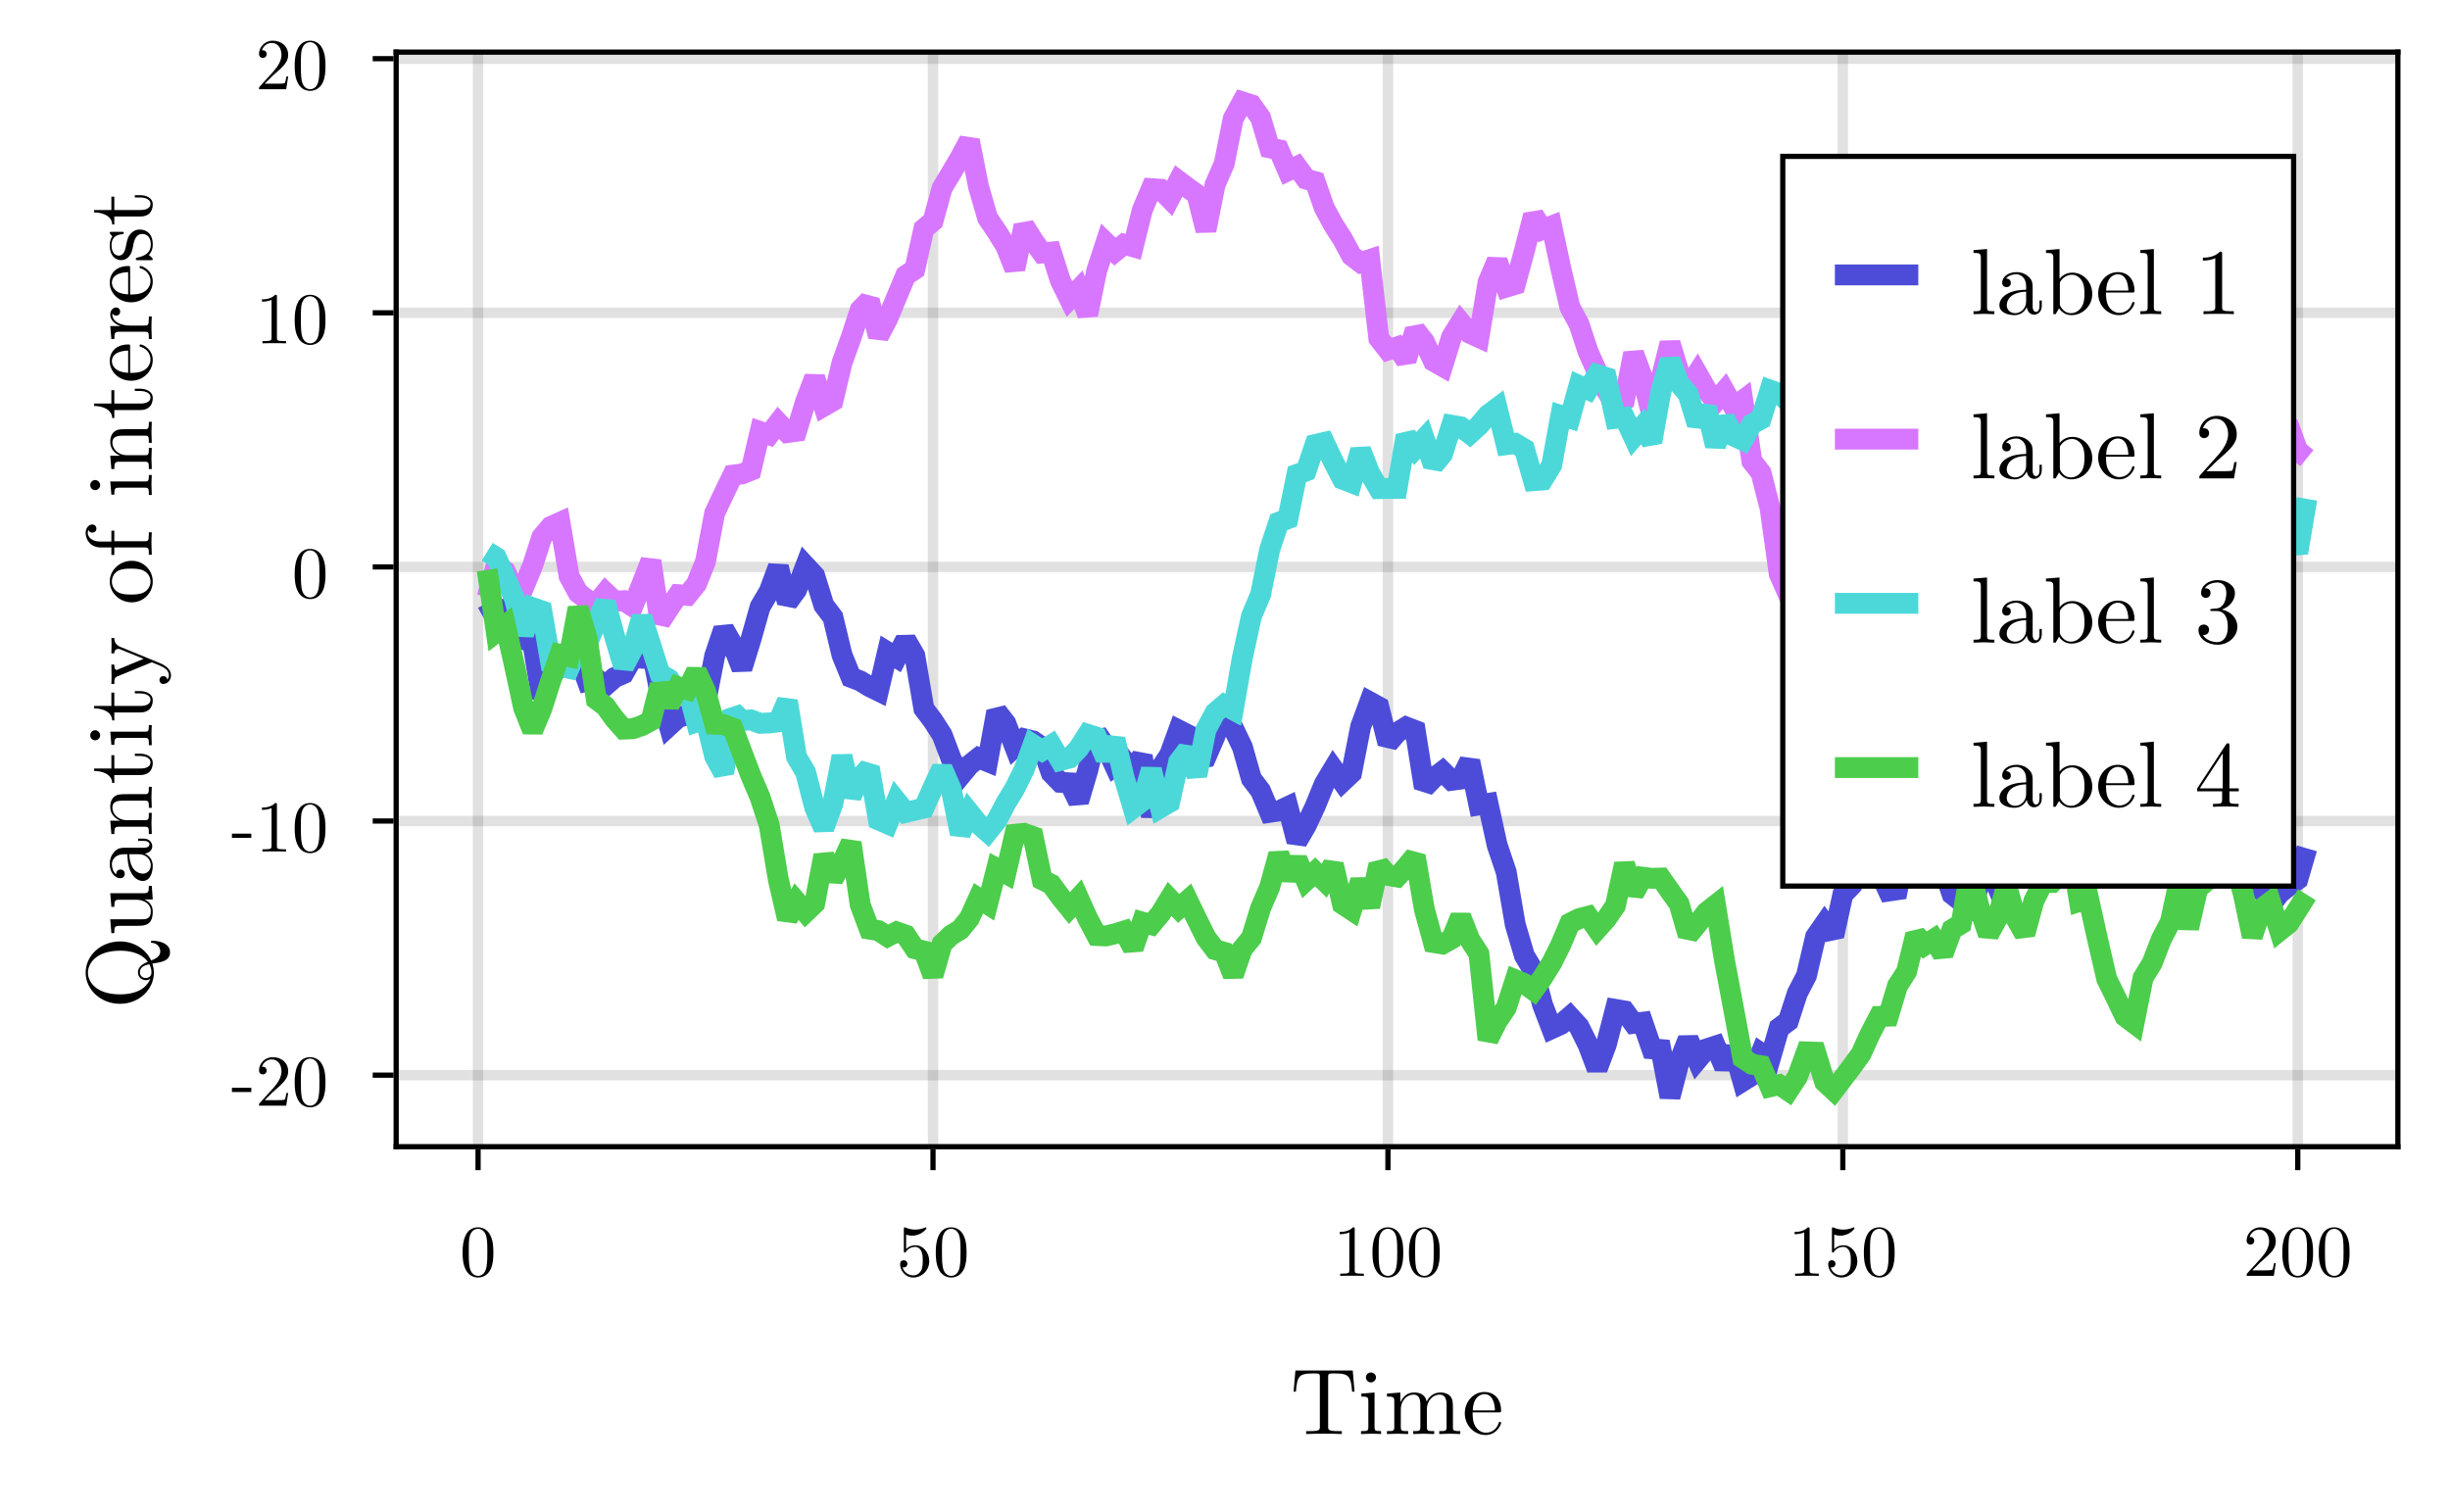 <?xml version="1.0" encoding="UTF-8"?>
<svg xmlns="http://www.w3.org/2000/svg" xmlns:xlink="http://www.w3.org/1999/xlink" width="235pt" height="145pt" viewBox="0 0 235 145" version="1.1">
<defs>
<g>
<symbol overflow="visible" id="glyph0-0-7kXCajX/">
<path style="stroke:none;" d=""/>
</symbol>
<symbol overflow="visible" id="glyph0-1-7kXCajX/">
<path style="stroke:none;" d="M 6.172 -4.062 L 6 -6.094 L 0.5 -6.094 L 0.328 -4.062 L 0.547 -4.062 C 0.672 -5.516 0.812 -5.812 2.172 -5.812 C 2.328 -5.812 2.562 -5.812 2.656 -5.797 C 2.844 -5.766 2.844 -5.656 2.844 -5.453 L 2.844 -0.719 C 2.844 -0.406 2.844 -0.281 1.906 -0.281 L 1.531 -0.281 L 1.531 0 C 1.906 -0.031 2.828 -0.031 3.234 -0.031 C 3.656 -0.031 4.578 -0.031 4.953 0 L 4.953 -0.281 L 4.594 -0.281 C 3.641 -0.281 3.641 -0.406 3.641 -0.719 L 3.641 -5.453 C 3.641 -5.641 3.641 -5.766 3.812 -5.797 C 3.906 -5.812 4.156 -5.812 4.312 -5.812 C 5.672 -5.812 5.812 -5.516 5.938 -4.062 Z M 6.172 -4.062 "/>
</symbol>
<symbol overflow="visible" id="glyph0-2-7kXCajX/">
<path style="stroke:none;" d="M 3.734 -1.078 C 3.734 -1.156 3.656 -1.172 3.625 -1.172 C 3.531 -1.172 3.516 -1.125 3.5 -1.047 C 3.188 -0.125 2.375 -0.125 2.281 -0.125 C 1.844 -0.125 1.469 -0.391 1.266 -0.734 C 1 -1.156 1 -1.75 1 -2.078 L 3.516 -2.078 C 3.703 -2.078 3.734 -2.078 3.734 -2.266 C 3.734 -3.156 3.25 -4.031 2.125 -4.031 C 1.078 -4.031 0.25 -3.109 0.25 -1.984 C 0.25 -0.781 1.203 0.094 2.234 0.094 C 3.328 0.094 3.734 -0.906 3.734 -1.078 Z M 3.141 -2.266 L 1.016 -2.266 C 1.062 -3.609 1.812 -3.828 2.125 -3.828 C 3.047 -3.828 3.141 -2.625 3.141 -2.266 Z M 3.141 -2.266 "/>
</symbol>
<symbol overflow="visible" id="glyph1-0-7kXCajX/">
<path style="stroke:none;" d=""/>
</symbol>
<symbol overflow="visible" id="glyph1-1-7kXCajX/">
<path style="stroke:none;" d="M 2.219 0 L 2.219 -0.281 C 1.625 -0.281 1.594 -0.328 1.594 -0.672 L 1.594 -3.984 L 0.328 -3.875 L 0.328 -3.594 C 0.922 -3.594 1 -3.547 1 -3.109 L 1 -0.688 C 1 -0.281 0.906 -0.281 0.297 -0.281 L 0.297 0 L 1.281 -0.031 C 1.609 -0.031 1.922 -0.016 2.219 0 Z M 1.734 -5.438 C 1.734 -5.672 1.516 -5.906 1.25 -5.906 C 0.938 -5.906 0.766 -5.656 0.766 -5.438 C 0.766 -5.188 0.969 -4.953 1.234 -4.953 C 1.547 -4.953 1.734 -5.219 1.734 -5.438 Z M 1.734 -5.438 "/>
</symbol>
<symbol overflow="visible" id="glyph2-0-7kXCajX/">
<path style="stroke:none;" d=""/>
</symbol>
<symbol overflow="visible" id="glyph2-1-7kXCajX/">
<path style="stroke:none;" d="M 7.312 0 L 7.312 -0.281 C 6.844 -0.281 6.625 -0.281 6.609 -0.547 L 6.609 -2.266 C 6.609 -3.047 6.609 -3.328 6.344 -3.641 C 6.203 -3.797 5.906 -3.984 5.391 -3.984 C 4.641 -3.984 4.234 -3.438 4.094 -3.094 C 3.953 -3.875 3.297 -3.984 2.891 -3.984 C 2.234 -3.984 1.812 -3.594 1.562 -3.031 L 1.562 -3.984 L 0.281 -3.875 L 0.281 -3.594 C 0.922 -3.594 0.984 -3.531 0.984 -3.094 L 0.984 -0.688 C 0.984 -0.281 0.891 -0.281 0.281 -0.281 L 0.281 0 L 1.312 -0.031 L 2.312 0 L 2.312 -0.281 C 1.703 -0.281 1.609 -0.281 1.609 -0.688 L 1.609 -2.344 C 1.609 -3.281 2.25 -3.781 2.828 -3.781 C 3.391 -3.781 3.484 -3.297 3.484 -2.781 L 3.484 -0.688 C 3.484 -0.281 3.391 -0.281 2.797 -0.281 L 2.797 0 L 3.812 -0.031 L 4.812 0 L 4.812 -0.281 C 4.219 -0.281 4.109 -0.281 4.109 -0.688 L 4.109 -2.344 C 4.109 -3.281 4.75 -3.781 5.328 -3.781 C 5.891 -3.781 6 -3.297 6 -2.781 L 6 -0.688 C 6 -0.281 5.891 -0.281 5.297 -0.281 L 5.297 0 L 6.312 -0.031 Z M 7.312 0 "/>
</symbol>
<symbol overflow="visible" id="glyph3-0-7kXCajX/">
<path style="stroke:none;" d=""/>
</symbol>
<symbol overflow="visible" id="glyph3-1-7kXCajX/">
<path style="stroke:none;" d="M 3.219 -2.234 C 3.219 -2.797 3.188 -3.359 2.938 -3.875 C 2.625 -4.547 2.047 -4.656 1.75 -4.656 C 1.328 -4.656 0.812 -4.484 0.531 -3.828 C 0.312 -3.344 0.266 -2.797 0.266 -2.234 C 0.266 -1.719 0.297 -1.078 0.594 -0.547 C 0.891 0.016 1.406 0.156 1.75 0.156 C 2.125 0.156 2.656 0 2.969 -0.656 C 3.188 -1.141 3.219 -1.688 3.219 -2.234 Z M 2.641 -2.328 C 2.641 -1.797 2.641 -1.328 2.562 -0.875 C 2.453 -0.203 2.062 0 1.75 0 C 1.469 0 1.062 -0.172 0.938 -0.844 C 0.859 -1.266 0.859 -1.906 0.859 -2.328 C 0.859 -2.766 0.859 -3.234 0.906 -3.609 C 1.047 -4.438 1.562 -4.516 1.75 -4.516 C 1.969 -4.516 2.438 -4.375 2.562 -3.688 C 2.641 -3.297 2.641 -2.766 2.641 -2.328 Z M 2.641 -2.328 "/>
</symbol>
<symbol overflow="visible" id="glyph4-0-7kXCajX/">
<path style="stroke:none;" d=""/>
</symbol>
<symbol overflow="visible" id="glyph4-1-7kXCajX/">
<path style="stroke:none;" d="M 3.141 -1.406 C 3.141 -2.234 2.562 -2.938 1.812 -2.938 C 1.484 -2.938 1.172 -2.828 0.922 -2.578 L 0.922 -3.953 C 1.062 -3.906 1.297 -3.859 1.516 -3.859 C 2.375 -3.859 2.875 -4.5 2.875 -4.578 C 2.875 -4.625 2.844 -4.656 2.797 -4.656 C 2.797 -4.656 2.781 -4.656 2.75 -4.641 C 2.609 -4.578 2.266 -4.438 1.797 -4.438 C 1.516 -4.438 1.188 -4.484 0.859 -4.641 C 0.812 -4.656 0.781 -4.656 0.781 -4.656 C 0.703 -4.656 0.703 -4.594 0.703 -4.484 L 0.703 -2.422 C 0.703 -2.281 0.703 -2.234 0.812 -2.234 C 0.859 -2.234 0.875 -2.25 0.891 -2.297 C 0.969 -2.406 1.234 -2.781 1.797 -2.781 C 2.156 -2.781 2.344 -2.469 2.391 -2.344 C 2.5 -2.078 2.516 -1.812 2.516 -1.453 C 2.516 -1.219 2.516 -0.797 2.359 -0.5 C 2.188 -0.219 1.922 -0.047 1.609 -0.047 C 1.094 -0.047 0.688 -0.406 0.578 -0.828 C 0.594 -0.812 0.609 -0.812 0.688 -0.812 C 0.922 -0.812 1.047 -0.984 1.047 -1.156 C 1.047 -1.328 0.922 -1.5 0.688 -1.5 C 0.594 -1.5 0.344 -1.453 0.344 -1.125 C 0.344 -0.531 0.828 0.156 1.609 0.156 C 2.422 0.156 3.141 -0.516 3.141 -1.406 Z M 3.141 -1.406 "/>
</symbol>
<symbol overflow="visible" id="glyph4-2-7kXCajX/">
<path style="stroke:none;" d="M 3.219 -2.234 C 3.219 -2.797 3.188 -3.359 2.938 -3.875 C 2.625 -4.547 2.047 -4.656 1.75 -4.656 C 1.328 -4.656 0.812 -4.484 0.531 -3.828 C 0.312 -3.344 0.266 -2.797 0.266 -2.234 C 0.266 -1.719 0.297 -1.078 0.594 -0.547 C 0.891 0.016 1.406 0.156 1.75 0.156 C 2.125 0.156 2.656 0 2.969 -0.656 C 3.188 -1.141 3.219 -1.688 3.219 -2.234 Z M 2.641 -2.328 C 2.641 -1.797 2.641 -1.328 2.562 -0.875 C 2.453 -0.203 2.062 0 1.75 0 C 1.469 0 1.062 -0.172 0.938 -0.844 C 0.859 -1.266 0.859 -1.906 0.859 -2.328 C 0.859 -2.766 0.859 -3.234 0.906 -3.609 C 1.047 -4.438 1.562 -4.516 1.75 -4.516 C 1.969 -4.516 2.438 -4.375 2.562 -3.688 C 2.641 -3.297 2.641 -2.766 2.641 -2.328 Z M 2.641 -2.328 "/>
</symbol>
<symbol overflow="visible" id="glyph4-3-7kXCajX/">
<path style="stroke:none;" d="M 3.141 -1.219 L 2.969 -1.219 C 2.938 -1.016 2.891 -0.703 2.812 -0.594 C 2.766 -0.531 2.297 -0.531 2.156 -0.531 L 0.891 -0.531 L 1.625 -1.266 C 2.719 -2.219 3.141 -2.609 3.141 -3.297 C 3.141 -4.109 2.516 -4.656 1.656 -4.656 C 0.875 -4.656 0.344 -4.016 0.344 -3.391 C 0.344 -3 0.703 -3 0.719 -3 C 0.844 -3 1.078 -3.094 1.078 -3.375 C 1.078 -3.562 0.953 -3.734 0.719 -3.734 C 0.656 -3.734 0.641 -3.734 0.625 -3.734 C 0.781 -4.188 1.156 -4.438 1.562 -4.438 C 2.203 -4.438 2.5 -3.875 2.5 -3.297 C 2.5 -2.75 2.156 -2.188 1.766 -1.75 L 0.422 -0.266 C 0.344 -0.188 0.344 -0.172 0.344 0 L 2.953 0 Z M 3.141 -1.219 "/>
</symbol>
<symbol overflow="visible" id="glyph5-0-7kXCajX/">
<path style="stroke:none;" d=""/>
</symbol>
<symbol overflow="visible" id="glyph5-1-7kXCajX/">
<path style="stroke:none;" d="M 3.219 -2.234 C 3.219 -2.797 3.188 -3.359 2.938 -3.875 C 2.625 -4.547 2.047 -4.656 1.75 -4.656 C 1.328 -4.656 0.812 -4.484 0.531 -3.828 C 0.312 -3.344 0.266 -2.797 0.266 -2.234 C 0.266 -1.719 0.297 -1.078 0.594 -0.547 C 0.891 0.016 1.406 0.156 1.75 0.156 C 2.125 0.156 2.656 0 2.969 -0.656 C 3.188 -1.141 3.219 -1.688 3.219 -2.234 Z M 2.641 -2.328 C 2.641 -1.797 2.641 -1.328 2.562 -0.875 C 2.453 -0.203 2.062 0 1.75 0 C 1.469 0 1.062 -0.172 0.938 -0.844 C 0.859 -1.266 0.859 -1.906 0.859 -2.328 C 0.859 -2.766 0.859 -3.234 0.906 -3.609 C 1.047 -4.438 1.562 -4.516 1.75 -4.516 C 1.969 -4.516 2.438 -4.375 2.562 -3.688 C 2.641 -3.297 2.641 -2.766 2.641 -2.328 Z M 2.641 -2.328 "/>
</symbol>
<symbol overflow="visible" id="glyph5-2-7kXCajX/">
<path style="stroke:none;" d="M 2.938 0 L 2.938 -0.219 L 2.703 -0.219 C 2.078 -0.219 2.062 -0.297 2.062 -0.547 L 2.062 -4.484 C 2.062 -4.641 2.062 -4.656 1.891 -4.656 C 1.469 -4.219 0.844 -4.219 0.625 -4.219 L 0.625 -4 C 0.766 -4 1.172 -4 1.547 -4.172 L 1.547 -0.547 C 1.547 -0.297 1.516 -0.219 0.891 -0.219 L 0.672 -0.219 L 0.672 0 C 0.906 -0.016 1.516 -0.016 1.797 -0.016 C 2.078 -0.016 2.688 -0.016 2.938 0 Z M 2.938 0 "/>
</symbol>
<symbol overflow="visible" id="glyph6-0-7kXCajX/">
<path style="stroke:none;" d=""/>
</symbol>
<symbol overflow="visible" id="glyph6-1-7kXCajX/">
<path style="stroke:none;" d="M 2.938 0 L 2.938 -0.219 L 2.703 -0.219 C 2.078 -0.219 2.062 -0.297 2.062 -0.547 L 2.062 -4.484 C 2.062 -4.641 2.062 -4.656 1.891 -4.656 C 1.469 -4.219 0.844 -4.219 0.625 -4.219 L 0.625 -4 C 0.766 -4 1.172 -4 1.547 -4.172 L 1.547 -0.547 C 1.547 -0.297 1.516 -0.219 0.891 -0.219 L 0.672 -0.219 L 0.672 0 C 0.906 -0.016 1.516 -0.016 1.797 -0.016 C 2.078 -0.016 2.688 -0.016 2.938 0 Z M 2.938 0 "/>
</symbol>
<symbol overflow="visible" id="glyph6-2-7kXCajX/">
<path style="stroke:none;" d="M 3.219 -2.234 C 3.219 -2.797 3.188 -3.359 2.938 -3.875 C 2.625 -4.547 2.047 -4.656 1.75 -4.656 C 1.328 -4.656 0.812 -4.484 0.531 -3.828 C 0.312 -3.344 0.266 -2.797 0.266 -2.234 C 0.266 -1.719 0.297 -1.078 0.594 -0.547 C 0.891 0.016 1.406 0.156 1.75 0.156 C 2.125 0.156 2.656 0 2.969 -0.656 C 3.188 -1.141 3.219 -1.688 3.219 -2.234 Z M 2.641 -2.328 C 2.641 -1.797 2.641 -1.328 2.562 -0.875 C 2.453 -0.203 2.062 0 1.75 0 C 1.469 0 1.062 -0.172 0.938 -0.844 C 0.859 -1.266 0.859 -1.906 0.859 -2.328 C 0.859 -2.766 0.859 -3.234 0.906 -3.609 C 1.047 -4.438 1.562 -4.516 1.75 -4.516 C 1.969 -4.516 2.438 -4.375 2.562 -3.688 C 2.641 -3.297 2.641 -2.766 2.641 -2.328 Z M 2.641 -2.328 "/>
</symbol>
<symbol overflow="visible" id="glyph7-0-7kXCajX/">
<path style="stroke:none;" d=""/>
</symbol>
<symbol overflow="visible" id="glyph7-1-7kXCajX/">
<path style="stroke:none;" d="M 3.219 -2.234 C 3.219 -2.797 3.188 -3.359 2.938 -3.875 C 2.625 -4.547 2.047 -4.656 1.75 -4.656 C 1.328 -4.656 0.812 -4.484 0.531 -3.828 C 0.312 -3.344 0.266 -2.797 0.266 -2.234 C 0.266 -1.719 0.297 -1.078 0.594 -0.547 C 0.891 0.016 1.406 0.156 1.75 0.156 C 2.125 0.156 2.656 0 2.969 -0.656 C 3.188 -1.141 3.219 -1.688 3.219 -2.234 Z M 2.641 -2.328 C 2.641 -1.797 2.641 -1.328 2.562 -0.875 C 2.453 -0.203 2.062 0 1.75 0 C 1.469 0 1.062 -0.172 0.938 -0.844 C 0.859 -1.266 0.859 -1.906 0.859 -2.328 C 0.859 -2.766 0.859 -3.234 0.906 -3.609 C 1.047 -4.438 1.562 -4.516 1.75 -4.516 C 1.969 -4.516 2.438 -4.375 2.562 -3.688 C 2.641 -3.297 2.641 -2.766 2.641 -2.328 Z M 2.641 -2.328 "/>
</symbol>
<symbol overflow="visible" id="glyph8-0-7kXCajX/">
<path style="stroke:none;" d=""/>
</symbol>
<symbol overflow="visible" id="glyph8-1-7kXCajX/">
<path style="stroke:none;" d="M 0.094 -6.547 C 0 -6.547 -0.094 -6.547 -0.094 -6.438 C -0.094 -6.359 -0.031 -6.359 0.062 -6.344 C 0.547 -6.297 0.812 -5.906 0.812 -5.531 C 0.812 -5.109 0.516 -4.875 -0.062 -4.656 C -0.547 -5.719 -1.688 -6.484 -3.047 -6.484 C -4.891 -6.484 -6.344 -5.125 -6.344 -3.484 C -6.344 -1.875 -4.906 -0.5 -3.047 -0.5 C -1.234 -0.5 0.203 -1.859 0.203 -3.5 C 0.203 -3.781 0.141 -4.094 0.062 -4.359 C 0.922 -4.484 1.75 -4.609 1.75 -5.453 C 1.75 -6.375 0.547 -6.547 0.094 -6.547 Z M -3.047 -5.594 C -2.344 -5.594 -1.078 -5.484 -0.375 -4.531 C -0.875 -4.328 -1.328 -4.047 -1.328 -3.516 C -1.328 -3.047 -0.938 -2.766 -0.578 -2.766 C -0.328 -2.766 -0.156 -2.891 -0.141 -2.891 C -0.328 -2.406 -0.984 -1.406 -3.047 -1.406 C -5.391 -1.406 -6.125 -2.656 -6.125 -3.484 C -6.125 -4.359 -5.344 -5.594 -3.047 -5.594 Z M -0.234 -4.297 C -0.062 -3.984 -0.031 -3.703 -0.031 -3.5 C -0.031 -3.047 -0.438 -2.969 -0.578 -2.969 C -0.844 -2.969 -1.141 -3.156 -1.141 -3.516 C -1.141 -4 -0.75 -4.188 -0.234 -4.297 Z M -0.234 -4.297 "/>
</symbol>
<symbol overflow="visible" id="glyph9-0-7kXCajX/">
<path style="stroke:none;" d=""/>
</symbol>
<symbol overflow="visible" id="glyph9-1-7kXCajX/">
<path style="stroke:none;" d="M 0 -4.812 L -0.281 -4.812 C -0.281 -4.188 -0.344 -4.109 -0.781 -4.109 L -3.984 -4.109 L -3.875 -2.797 L -3.594 -2.797 C -3.594 -3.422 -3.531 -3.484 -3.094 -3.484 L -1.5 -3.484 C -0.719 -3.484 -0.094 -3.062 -0.094 -2.406 C -0.094 -1.641 -0.516 -1.609 -0.984 -1.609 L -3.984 -1.609 L -3.875 -0.281 L -3.594 -0.281 C -3.594 -0.984 -3.578 -0.984 -2.766 -0.984 L -1.422 -0.984 C -0.719 -0.984 0.094 -0.984 0.094 -2.359 C 0.094 -2.859 -0.156 -3.266 -0.719 -3.516 L 0.094 -3.516 Z M 0 -4.812 "/>
</symbol>
<symbol overflow="visible" id="glyph9-2-7kXCajX/">
<path style="stroke:none;" d="M -0.797 -4.344 L -1.312 -4.344 L -1.312 -4.125 L -0.797 -4.125 C -0.281 -4.125 -0.219 -3.891 -0.219 -3.797 C -0.219 -3.5 -0.625 -3.469 -0.672 -3.469 L -2.469 -3.469 C -2.859 -3.469 -3.203 -3.469 -3.531 -3.141 C -3.891 -2.797 -4.031 -2.344 -4.031 -1.906 C -4.031 -1.172 -3.609 -0.547 -3.016 -0.547 C -2.75 -0.547 -2.594 -0.734 -2.594 -0.969 C -2.594 -1.219 -2.766 -1.375 -3 -1.375 C -3.109 -1.375 -3.406 -1.328 -3.422 -0.922 C -3.734 -1.156 -3.828 -1.609 -3.828 -1.891 C -3.828 -2.328 -3.484 -2.844 -2.688 -2.844 L -2.344 -2.844 C -2.328 -2.391 -2.297 -1.75 -2.031 -1.188 C -1.719 -0.516 -1.25 -0.281 -0.859 -0.281 C -0.125 -0.281 0.094 -1.156 0.094 -1.734 C 0.094 -2.328 -0.266 -2.734 -0.688 -2.906 C -0.328 -2.938 0.047 -3.188 0.047 -3.609 C 0.047 -3.797 -0.078 -4.344 -0.797 -4.344 Z M -1.266 -2.844 C -0.406 -2.844 -0.094 -2.203 -0.094 -1.797 C -0.094 -1.344 -0.406 -0.984 -0.859 -0.984 C -1.359 -0.984 -2.109 -1.359 -2.156 -2.844 Z M -1.266 -2.844 "/>
</symbol>
<symbol overflow="visible" id="glyph10-0-7kXCajX/">
<path style="stroke:none;" d=""/>
</symbol>
<symbol overflow="visible" id="glyph10-1-7kXCajX/">
<path style="stroke:none;" d="M 0 -4.812 L -0.281 -4.812 C -0.281 -4.344 -0.281 -4.125 -0.547 -4.109 L -2.266 -4.109 C -3.047 -4.109 -3.328 -4.109 -3.641 -3.828 C -3.797 -3.703 -3.984 -3.406 -3.984 -2.891 C -3.984 -2.234 -3.594 -1.812 -3.031 -1.562 L -3.984 -1.562 L -3.875 -0.281 L -3.594 -0.281 C -3.594 -0.922 -3.531 -0.984 -3.094 -0.984 L -0.688 -0.984 C -0.281 -0.984 -0.281 -0.891 -0.281 -0.281 L 0 -0.281 L -0.031 -1.312 L 0 -2.312 L -0.281 -2.312 C -0.281 -1.703 -0.281 -1.609 -0.688 -1.609 L -2.344 -1.609 C -3.281 -1.609 -3.781 -2.25 -3.781 -2.828 C -3.781 -3.391 -3.297 -3.484 -2.781 -3.484 L -0.688 -3.484 C -0.281 -3.484 -0.281 -3.391 -0.281 -2.797 L 0 -2.797 L -0.031 -3.812 Z M 0 -4.812 "/>
</symbol>
<symbol overflow="visible" id="glyph10-2-7kXCajX/">
<path style="stroke:none;" d="M -1.109 -2.984 L -1.625 -2.984 L -1.625 -2.766 L -1.141 -2.766 C -0.469 -2.766 -0.125 -2.5 -0.125 -2.156 C -0.125 -1.562 -0.938 -1.562 -1.094 -1.562 L -3.594 -1.562 L -3.594 -2.844 L -3.875 -2.844 L -3.875 -1.562 L -5.531 -1.562 L -5.531 -1.328 C -4.797 -1.328 -3.828 -1.047 -3.797 -0.172 L -3.594 -0.172 L -3.594 -0.938 L -1.109 -0.938 C -0.016 -0.938 0.094 -1.766 0.094 -2.094 C 0.094 -2.734 -0.547 -2.984 -1.109 -2.984 Z M -1.109 -2.984 "/>
</symbol>
<symbol overflow="visible" id="glyph11-0-7kXCajX/">
<path style="stroke:none;" d=""/>
</symbol>
<symbol overflow="visible" id="glyph11-1-7kXCajX/">
<path style="stroke:none;" d="M 0 -2.219 L -0.281 -2.219 C -0.281 -1.625 -0.328 -1.594 -0.672 -1.594 L -3.984 -1.594 L -3.875 -0.328 L -3.594 -0.328 C -3.594 -0.922 -3.547 -1 -3.109 -1 L -0.688 -1 C -0.281 -1 -0.281 -0.906 -0.281 -0.297 L 0 -0.297 L -0.031 -1.281 C -0.031 -1.609 -0.016 -1.922 0 -2.219 Z M -5.438 -1.734 C -5.672 -1.734 -5.906 -1.516 -5.906 -1.25 C -5.906 -0.938 -5.656 -0.766 -5.438 -0.766 C -5.188 -0.766 -4.953 -0.969 -4.953 -1.234 C -4.953 -1.547 -5.219 -1.734 -5.438 -1.734 Z M -5.438 -1.734 "/>
</symbol>
<symbol overflow="visible" id="glyph11-2-7kXCajX/">
<path style="stroke:none;" d=""/>
</symbol>
<symbol overflow="visible" id="glyph11-3-7kXCajX/">
<path style="stroke:none;" d="M -1.922 -4.234 C -3.078 -4.234 -4.031 -3.344 -4.031 -2.25 C -4.031 -1.125 -3.047 -0.25 -1.922 -0.25 C -0.766 -0.25 0.094 -1.188 0.094 -2.234 C 0.094 -3.328 -0.781 -4.234 -1.922 -4.234 Z M -2 -3.484 C -1.672 -3.484 -1.188 -3.484 -0.797 -3.297 C -0.391 -3.094 -0.125 -2.703 -0.125 -2.25 C -0.125 -1.859 -0.312 -1.469 -0.734 -1.219 C -1.125 -1 -1.672 -1 -2 -1 C -2.344 -1 -2.828 -1 -3.234 -1.219 C -3.641 -1.453 -3.828 -1.875 -3.828 -2.234 C -3.828 -2.641 -3.641 -3.031 -3.25 -3.266 C -2.859 -3.484 -2.344 -3.484 -2 -3.484 Z M -2 -3.484 "/>
</symbol>
<symbol overflow="visible" id="glyph11-4-7kXCajX/">
<path style="stroke:none;" d="M 0 -4.812 L -0.281 -4.812 C -0.281 -4.344 -0.281 -4.125 -0.547 -4.109 L -2.266 -4.109 C -3.047 -4.109 -3.328 -4.109 -3.641 -3.828 C -3.797 -3.703 -3.984 -3.406 -3.984 -2.891 C -3.984 -2.234 -3.594 -1.812 -3.031 -1.562 L -3.984 -1.562 L -3.875 -0.281 L -3.594 -0.281 C -3.594 -0.922 -3.531 -0.984 -3.094 -0.984 L -0.688 -0.984 C -0.281 -0.984 -0.281 -0.891 -0.281 -0.281 L 0 -0.281 L -0.031 -1.312 L 0 -2.312 L -0.281 -2.312 C -0.281 -1.703 -0.281 -1.609 -0.688 -1.609 L -2.344 -1.609 C -3.281 -1.609 -3.781 -2.25 -3.781 -2.828 C -3.781 -3.391 -3.297 -3.484 -2.781 -3.484 L -0.688 -3.484 C -0.281 -3.484 -0.281 -3.391 -0.281 -2.797 L 0 -2.797 L -0.031 -3.812 Z M 0 -4.812 "/>
</symbol>
<symbol overflow="visible" id="glyph11-5-7kXCajX/">
<path style="stroke:none;" d="M -1.109 -2.984 L -1.625 -2.984 L -1.625 -2.766 L -1.141 -2.766 C -0.469 -2.766 -0.125 -2.5 -0.125 -2.156 C -0.125 -1.562 -0.938 -1.562 -1.094 -1.562 L -3.594 -1.562 L -3.594 -2.844 L -3.875 -2.844 L -3.875 -1.562 L -5.531 -1.562 L -5.531 -1.328 C -4.797 -1.328 -3.828 -1.047 -3.797 -0.172 L -3.594 -0.172 L -3.594 -0.938 L -1.109 -0.938 C -0.016 -0.938 0.094 -1.766 0.094 -2.094 C 0.094 -2.734 -0.547 -2.984 -1.109 -2.984 Z M -1.109 -2.984 "/>
</symbol>
<symbol overflow="visible" id="glyph11-6-7kXCajX/">
<path style="stroke:none;" d="M -1.078 -3.734 C -1.156 -3.734 -1.172 -3.656 -1.172 -3.625 C -1.172 -3.531 -1.125 -3.516 -1.047 -3.5 C -0.125 -3.188 -0.125 -2.375 -0.125 -2.281 C -0.125 -1.844 -0.391 -1.469 -0.734 -1.266 C -1.156 -1 -1.75 -1 -2.078 -1 L -2.078 -3.516 C -2.078 -3.703 -2.078 -3.734 -2.266 -3.734 C -3.156 -3.734 -4.031 -3.25 -4.031 -2.125 C -4.031 -1.078 -3.109 -0.25 -1.984 -0.25 C -0.781 -0.25 0.094 -1.203 0.094 -2.234 C 0.094 -3.328 -0.906 -3.734 -1.078 -3.734 Z M -2.266 -3.141 L -2.266 -1.016 C -3.609 -1.062 -3.828 -1.812 -3.828 -2.125 C -3.828 -3.047 -2.625 -3.141 -2.266 -3.141 Z M -2.266 -3.141 "/>
</symbol>
<symbol overflow="visible" id="glyph12-0-7kXCajX/">
<path style="stroke:none;" d=""/>
</symbol>
<symbol overflow="visible" id="glyph12-1-7kXCajX/">
<path style="stroke:none;" d="M -3.594 -4.578 L -3.875 -4.578 C -3.859 -4.359 -3.859 -4.109 -3.859 -3.891 L -3.875 -3.109 L -3.594 -3.109 C -3.594 -3.391 -3.438 -3.531 -3.219 -3.531 C -3.125 -3.531 -3.109 -3.531 -3 -3.484 L -0.781 -2.578 L -3.203 -1.578 C -3.297 -1.531 -3.328 -1.516 -3.359 -1.516 C -3.594 -1.516 -3.594 -1.859 -3.594 -2.031 L -3.875 -2.031 L -3.859 -1.047 C -3.859 -0.797 -3.859 -0.438 -3.875 -0.172 L -3.594 -0.172 C -3.594 -0.609 -3.594 -0.781 -3.281 -0.906 L 0 -2.25 L 0.531 -2.031 C 1.031 -1.828 1.641 -1.578 1.641 -1 C 1.641 -0.953 1.641 -0.75 1.484 -0.578 C 1.453 -0.859 1.25 -0.922 1.109 -0.922 C 0.875 -0.922 0.734 -0.75 0.734 -0.547 C 0.734 -0.375 0.844 -0.172 1.109 -0.172 C 1.516 -0.172 1.844 -0.547 1.844 -1 C 1.844 -1.562 1.328 -1.938 0.812 -2.156 L -3.031 -3.734 C -3.594 -3.969 -3.594 -4.422 -3.594 -4.578 Z M -3.594 -4.578 "/>
</symbol>
<symbol overflow="visible" id="glyph12-2-7kXCajX/">
<path style="stroke:none;" d="M 0 -2.219 L -0.281 -2.219 C -0.281 -1.625 -0.328 -1.594 -0.672 -1.594 L -3.984 -1.594 L -3.875 -0.328 L -3.594 -0.328 C -3.594 -0.922 -3.547 -1 -3.109 -1 L -0.688 -1 C -0.281 -1 -0.281 -0.906 -0.281 -0.297 L 0 -0.297 L -0.031 -1.281 C -0.031 -1.609 -0.016 -1.922 0 -2.219 Z M -5.438 -1.734 C -5.672 -1.734 -5.906 -1.516 -5.906 -1.25 C -5.906 -0.938 -5.656 -0.766 -5.438 -0.766 C -5.188 -0.766 -4.953 -0.969 -4.953 -1.234 C -4.953 -1.547 -5.219 -1.734 -5.438 -1.734 Z M -5.438 -1.734 "/>
</symbol>
<symbol overflow="visible" id="glyph12-3-7kXCajX/">
<path style="stroke:none;" d="M -3.422 -3.281 C -3.719 -3.281 -3.984 -3 -3.984 -2.609 C -3.984 -1.953 -3.375 -1.625 -2.984 -1.5 L -3.984 -1.5 L -3.875 -0.25 L -3.594 -0.25 C -3.594 -0.875 -3.531 -0.953 -3.094 -0.953 L -0.688 -0.953 C -0.281 -0.953 -0.281 -0.859 -0.281 -0.25 L 0 -0.25 L -0.031 -1.281 C -0.031 -1.641 -0.031 -2.062 0 -2.422 L -0.281 -2.422 L -0.281 -2.234 C -0.281 -1.562 -0.375 -1.547 -0.703 -1.547 L -2.094 -1.547 C -2.984 -1.547 -3.781 -1.922 -3.781 -2.609 C -3.781 -2.672 -3.781 -2.688 -3.766 -2.703 C -3.766 -2.688 -3.656 -2.5 -3.422 -2.5 C -3.172 -2.5 -3.031 -2.688 -3.031 -2.891 C -3.031 -3.047 -3.141 -3.281 -3.422 -3.281 Z M -3.422 -3.281 "/>
</symbol>
<symbol overflow="visible" id="glyph13-0-7kXCajX/">
<path style="stroke:none;" d=""/>
</symbol>
<symbol overflow="visible" id="glyph13-1-7kXCajX/">
<path style="stroke:none;" d="M -5.719 -3.219 C -6.047 -3.219 -6.344 -2.875 -6.344 -2.406 C -6.344 -1.766 -5.875 -1.016 -4.906 -1.016 L -3.875 -1.016 L -3.875 -0.297 L -3.594 -0.297 L -3.594 -1.016 L -0.688 -1.016 C -0.281 -1.016 -0.281 -0.906 -0.281 -0.312 L 0 -0.312 L -0.031 -1.328 C -0.031 -1.688 -0.031 -2.109 0 -2.469 L -0.281 -2.469 L -0.281 -2.281 C -0.281 -1.625 -0.375 -1.609 -0.703 -1.609 L -3.594 -1.609 L -3.594 -2.625 L -3.875 -2.625 L -3.875 -1.578 L -4.922 -1.578 C -5.719 -1.578 -6.141 -2 -6.141 -2.406 C -6.141 -2.438 -6.141 -2.562 -6.078 -2.703 C -6.047 -2.594 -5.938 -2.438 -5.703 -2.438 C -5.5 -2.438 -5.312 -2.578 -5.312 -2.812 C -5.312 -3.078 -5.5 -3.219 -5.719 -3.219 Z M -5.719 -3.219 "/>
</symbol>
<symbol overflow="visible" id="glyph13-2-7kXCajX/">
<path style="stroke:none;" d=""/>
</symbol>
<symbol overflow="visible" id="glyph14-0-7kXCajX/">
<path style="stroke:none;" d=""/>
</symbol>
<symbol overflow="visible" id="glyph14-1-7kXCajX/">
<path style="stroke:none;" d="M -1.078 -3.734 C -1.156 -3.734 -1.172 -3.656 -1.172 -3.625 C -1.172 -3.531 -1.125 -3.516 -1.047 -3.5 C -0.125 -3.188 -0.125 -2.375 -0.125 -2.281 C -0.125 -1.844 -0.391 -1.469 -0.734 -1.266 C -1.156 -1 -1.75 -1 -2.078 -1 L -2.078 -3.516 C -2.078 -3.703 -2.078 -3.734 -2.266 -3.734 C -3.156 -3.734 -4.031 -3.25 -4.031 -2.125 C -4.031 -1.078 -3.109 -0.25 -1.984 -0.25 C -0.781 -0.25 0.094 -1.203 0.094 -2.234 C 0.094 -3.328 -0.906 -3.734 -1.078 -3.734 Z M -2.266 -3.141 L -2.266 -1.016 C -3.609 -1.062 -3.828 -1.812 -3.828 -2.125 C -3.828 -3.047 -2.625 -3.141 -2.266 -3.141 Z M -2.266 -3.141 "/>
</symbol>
<symbol overflow="visible" id="glyph15-0-7kXCajX/">
<path style="stroke:none;" d=""/>
</symbol>
<symbol overflow="visible" id="glyph15-1-7kXCajX/">
<path style="stroke:none;" d="M -1.156 -3.234 C -1.625 -3.234 -1.906 -2.969 -2 -2.859 C -2.297 -2.562 -2.359 -2.219 -2.438 -1.844 C -2.531 -1.328 -2.656 -0.734 -3.172 -0.734 C -3.484 -0.734 -3.859 -0.969 -3.859 -1.734 C -3.859 -2.734 -3.047 -2.766 -2.766 -2.797 C -2.688 -2.797 -2.688 -2.891 -2.688 -2.891 C -2.688 -3.016 -2.734 -3.016 -2.906 -3.016 L -3.812 -3.016 C -3.969 -3.016 -4.031 -3.016 -4.031 -2.922 C -4.031 -2.875 -4.031 -2.859 -3.922 -2.734 C -3.891 -2.703 -3.812 -2.625 -3.781 -2.578 C -4.031 -2.234 -4.031 -1.875 -4.031 -1.734 C -4.031 -0.641 -3.422 -0.297 -2.922 -0.297 C -2.609 -0.297 -2.359 -0.438 -2.156 -0.688 C -1.922 -0.969 -1.875 -1.219 -1.75 -1.875 C -1.703 -2.062 -1.562 -2.812 -0.922 -2.812 C -0.453 -2.812 -0.094 -2.5 -0.094 -1.797 C -0.094 -1.031 -0.609 -0.719 -1.375 -0.547 C -1.5 -0.516 -1.531 -0.5 -1.531 -0.406 C -1.531 -0.297 -1.469 -0.297 -1.312 -0.297 L -0.109 -0.297 C 0.031 -0.297 0.094 -0.297 0.094 -0.391 C 0.094 -0.438 0.094 -0.453 -0.078 -0.625 C -0.094 -0.641 -0.109 -0.641 -0.281 -0.797 C 0.094 -1.203 0.094 -1.609 0.094 -1.797 C 0.094 -2.828 -0.5 -3.234 -1.156 -3.234 Z M -1.156 -3.234 "/>
</symbol>
<symbol overflow="visible" id="glyph15-2-7kXCajX/">
<path style="stroke:none;" d="M -1.109 -2.984 L -1.625 -2.984 L -1.625 -2.766 L -1.141 -2.766 C -0.469 -2.766 -0.125 -2.5 -0.125 -2.156 C -0.125 -1.562 -0.938 -1.562 -1.094 -1.562 L -3.594 -1.562 L -3.594 -2.844 L -3.875 -2.844 L -3.875 -1.562 L -5.531 -1.562 L -5.531 -1.328 C -4.797 -1.328 -3.828 -1.047 -3.797 -0.172 L -3.594 -0.172 L -3.594 -0.938 L -1.109 -0.938 C -0.016 -0.938 0.094 -1.766 0.094 -2.094 C 0.094 -2.734 -0.547 -2.984 -1.109 -2.984 Z M -1.109 -2.984 "/>
</symbol>
<symbol overflow="visible" id="glyph16-0-7kXCajX/">
<path style="stroke:none;" d=""/>
</symbol>
<symbol overflow="visible" id="glyph16-1-7kXCajX/">
<path style="stroke:none;" d="M 1.938 -1.312 L 1.938 -1.719 L 0.078 -1.719 L 0.078 -1.312 Z M 1.938 -1.312 "/>
</symbol>
<symbol overflow="visible" id="glyph16-2-7kXCajX/">
<path style="stroke:none;" d="M 3.141 -1.219 L 2.969 -1.219 C 2.938 -1.016 2.891 -0.703 2.812 -0.594 C 2.766 -0.531 2.297 -0.531 2.156 -0.531 L 0.891 -0.531 L 1.625 -1.266 C 2.719 -2.219 3.141 -2.609 3.141 -3.297 C 3.141 -4.109 2.516 -4.656 1.656 -4.656 C 0.875 -4.656 0.344 -4.016 0.344 -3.391 C 0.344 -3 0.703 -3 0.719 -3 C 0.844 -3 1.078 -3.094 1.078 -3.375 C 1.078 -3.562 0.953 -3.734 0.719 -3.734 C 0.656 -3.734 0.641 -3.734 0.625 -3.734 C 0.781 -4.188 1.156 -4.438 1.562 -4.438 C 2.203 -4.438 2.5 -3.875 2.5 -3.297 C 2.5 -2.75 2.156 -2.188 1.766 -1.75 L 0.422 -0.266 C 0.344 -0.188 0.344 -0.172 0.344 0 L 2.953 0 Z M 3.141 -1.219 "/>
</symbol>
<symbol overflow="visible" id="glyph17-0-7kXCajX/">
<path style="stroke:none;" d=""/>
</symbol>
<symbol overflow="visible" id="glyph17-1-7kXCajX/">
<path style="stroke:none;" d="M 3.219 -2.234 C 3.219 -2.797 3.188 -3.359 2.938 -3.875 C 2.625 -4.547 2.047 -4.656 1.75 -4.656 C 1.328 -4.656 0.812 -4.484 0.531 -3.828 C 0.312 -3.344 0.266 -2.797 0.266 -2.234 C 0.266 -1.719 0.297 -1.078 0.594 -0.547 C 0.891 0.016 1.406 0.156 1.75 0.156 C 2.125 0.156 2.656 0 2.969 -0.656 C 3.188 -1.141 3.219 -1.688 3.219 -2.234 Z M 2.641 -2.328 C 2.641 -1.797 2.641 -1.328 2.562 -0.875 C 2.453 -0.203 2.062 0 1.75 0 C 1.469 0 1.062 -0.172 0.938 -0.844 C 0.859 -1.266 0.859 -1.906 0.859 -2.328 C 0.859 -2.766 0.859 -3.234 0.906 -3.609 C 1.047 -4.438 1.562 -4.516 1.75 -4.516 C 1.969 -4.516 2.438 -4.375 2.562 -3.688 C 2.641 -3.297 2.641 -2.766 2.641 -2.328 Z M 2.641 -2.328 "/>
</symbol>
<symbol overflow="visible" id="glyph18-0-7kXCajX/">
<path style="stroke:none;" d=""/>
</symbol>
<symbol overflow="visible" id="glyph18-1-7kXCajX/">
<path style="stroke:none;" d="M 1.938 -1.312 L 1.938 -1.719 L 0.078 -1.719 L 0.078 -1.312 Z M 1.938 -1.312 "/>
</symbol>
<symbol overflow="visible" id="glyph18-2-7kXCajX/">
<path style="stroke:none;" d="M 2.938 0 L 2.938 -0.219 L 2.703 -0.219 C 2.078 -0.219 2.062 -0.297 2.062 -0.547 L 2.062 -4.484 C 2.062 -4.641 2.062 -4.656 1.891 -4.656 C 1.469 -4.219 0.844 -4.219 0.625 -4.219 L 0.625 -4 C 0.766 -4 1.172 -4 1.547 -4.172 L 1.547 -0.547 C 1.547 -0.297 1.516 -0.219 0.891 -0.219 L 0.672 -0.219 L 0.672 0 C 0.906 -0.016 1.516 -0.016 1.797 -0.016 C 2.078 -0.016 2.688 -0.016 2.938 0 Z M 2.938 0 "/>
</symbol>
<symbol overflow="visible" id="glyph19-0-7kXCajX/">
<path style="stroke:none;" d=""/>
</symbol>
<symbol overflow="visible" id="glyph19-1-7kXCajX/">
<path style="stroke:none;" d="M 3.219 -2.234 C 3.219 -2.797 3.188 -3.359 2.938 -3.875 C 2.625 -4.547 2.047 -4.656 1.75 -4.656 C 1.328 -4.656 0.812 -4.484 0.531 -3.828 C 0.312 -3.344 0.266 -2.797 0.266 -2.234 C 0.266 -1.719 0.297 -1.078 0.594 -0.547 C 0.891 0.016 1.406 0.156 1.75 0.156 C 2.125 0.156 2.656 0 2.969 -0.656 C 3.188 -1.141 3.219 -1.688 3.219 -2.234 Z M 2.641 -2.328 C 2.641 -1.797 2.641 -1.328 2.562 -0.875 C 2.453 -0.203 2.062 0 1.75 0 C 1.469 0 1.062 -0.172 0.938 -0.844 C 0.859 -1.266 0.859 -1.906 0.859 -2.328 C 0.859 -2.766 0.859 -3.234 0.906 -3.609 C 1.047 -4.438 1.562 -4.516 1.75 -4.516 C 1.969 -4.516 2.438 -4.375 2.562 -3.688 C 2.641 -3.297 2.641 -2.766 2.641 -2.328 Z M 2.641 -2.328 "/>
</symbol>
<symbol overflow="visible" id="glyph20-0-7kXCajX/">
<path style="stroke:none;" d=""/>
</symbol>
<symbol overflow="visible" id="glyph20-1-7kXCajX/">
<path style="stroke:none;" d="M 3.219 -2.234 C 3.219 -2.797 3.188 -3.359 2.938 -3.875 C 2.625 -4.547 2.047 -4.656 1.75 -4.656 C 1.328 -4.656 0.812 -4.484 0.531 -3.828 C 0.312 -3.344 0.266 -2.797 0.266 -2.234 C 0.266 -1.719 0.297 -1.078 0.594 -0.547 C 0.891 0.016 1.406 0.156 1.75 0.156 C 2.125 0.156 2.656 0 2.969 -0.656 C 3.188 -1.141 3.219 -1.688 3.219 -2.234 Z M 2.641 -2.328 C 2.641 -1.797 2.641 -1.328 2.562 -0.875 C 2.453 -0.203 2.062 0 1.75 0 C 1.469 0 1.062 -0.172 0.938 -0.844 C 0.859 -1.266 0.859 -1.906 0.859 -2.328 C 0.859 -2.766 0.859 -3.234 0.906 -3.609 C 1.047 -4.438 1.562 -4.516 1.75 -4.516 C 1.969 -4.516 2.438 -4.375 2.562 -3.688 C 2.641 -3.297 2.641 -2.766 2.641 -2.328 Z M 2.641 -2.328 "/>
</symbol>
<symbol overflow="visible" id="glyph21-0-7kXCajX/">
<path style="stroke:none;" d=""/>
</symbol>
<symbol overflow="visible" id="glyph21-1-7kXCajX/">
<path style="stroke:none;" d="M 2.938 0 L 2.938 -0.219 L 2.703 -0.219 C 2.078 -0.219 2.062 -0.297 2.062 -0.547 L 2.062 -4.484 C 2.062 -4.641 2.062 -4.656 1.891 -4.656 C 1.469 -4.219 0.844 -4.219 0.625 -4.219 L 0.625 -4 C 0.766 -4 1.172 -4 1.547 -4.172 L 1.547 -0.547 C 1.547 -0.297 1.516 -0.219 0.891 -0.219 L 0.672 -0.219 L 0.672 0 C 0.906 -0.016 1.516 -0.016 1.797 -0.016 C 2.078 -0.016 2.688 -0.016 2.938 0 Z M 2.938 0 "/>
</symbol>
<symbol overflow="visible" id="glyph22-0-7kXCajX/">
<path style="stroke:none;" d=""/>
</symbol>
<symbol overflow="visible" id="glyph22-1-7kXCajX/">
<path style="stroke:none;" d="M 3.219 -2.234 C 3.219 -2.797 3.188 -3.359 2.938 -3.875 C 2.625 -4.547 2.047 -4.656 1.75 -4.656 C 1.328 -4.656 0.812 -4.484 0.531 -3.828 C 0.312 -3.344 0.266 -2.797 0.266 -2.234 C 0.266 -1.719 0.297 -1.078 0.594 -0.547 C 0.891 0.016 1.406 0.156 1.75 0.156 C 2.125 0.156 2.656 0 2.969 -0.656 C 3.188 -1.141 3.219 -1.688 3.219 -2.234 Z M 2.641 -2.328 C 2.641 -1.797 2.641 -1.328 2.562 -0.875 C 2.453 -0.203 2.062 0 1.75 0 C 1.469 0 1.062 -0.172 0.938 -0.844 C 0.859 -1.266 0.859 -1.906 0.859 -2.328 C 0.859 -2.766 0.859 -3.234 0.906 -3.609 C 1.047 -4.438 1.562 -4.516 1.75 -4.516 C 1.969 -4.516 2.438 -4.375 2.562 -3.688 C 2.641 -3.297 2.641 -2.766 2.641 -2.328 Z M 2.641 -2.328 "/>
</symbol>
<symbol overflow="visible" id="glyph23-0-7kXCajX/">
<path style="stroke:none;" d=""/>
</symbol>
<symbol overflow="visible" id="glyph23-1-7kXCajX/">
<path style="stroke:none;" d="M 3.141 -1.219 L 2.969 -1.219 C 2.938 -1.016 2.891 -0.703 2.812 -0.594 C 2.766 -0.531 2.297 -0.531 2.156 -0.531 L 0.891 -0.531 L 1.625 -1.266 C 2.719 -2.219 3.141 -2.609 3.141 -3.297 C 3.141 -4.109 2.516 -4.656 1.656 -4.656 C 0.875 -4.656 0.344 -4.016 0.344 -3.391 C 0.344 -3 0.703 -3 0.719 -3 C 0.844 -3 1.078 -3.094 1.078 -3.375 C 1.078 -3.562 0.953 -3.734 0.719 -3.734 C 0.656 -3.734 0.641 -3.734 0.625 -3.734 C 0.781 -4.188 1.156 -4.438 1.562 -4.438 C 2.203 -4.438 2.5 -3.875 2.5 -3.297 C 2.5 -2.75 2.156 -2.188 1.766 -1.75 L 0.422 -0.266 C 0.344 -0.188 0.344 -0.172 0.344 0 L 2.953 0 Z M 3.141 -1.219 "/>
</symbol>
<symbol overflow="visible" id="glyph24-0-7kXCajX/">
<path style="stroke:none;" d=""/>
</symbol>
<symbol overflow="visible" id="glyph24-1-7kXCajX/">
<path style="stroke:none;" d="M 3.219 -2.234 C 3.219 -2.797 3.188 -3.359 2.938 -3.875 C 2.625 -4.547 2.047 -4.656 1.75 -4.656 C 1.328 -4.656 0.812 -4.484 0.531 -3.828 C 0.312 -3.344 0.266 -2.797 0.266 -2.234 C 0.266 -1.719 0.297 -1.078 0.594 -0.547 C 0.891 0.016 1.406 0.156 1.75 0.156 C 2.125 0.156 2.656 0 2.969 -0.656 C 3.188 -1.141 3.219 -1.688 3.219 -2.234 Z M 2.641 -2.328 C 2.641 -1.797 2.641 -1.328 2.562 -0.875 C 2.453 -0.203 2.062 0 1.75 0 C 1.469 0 1.062 -0.172 0.938 -0.844 C 0.859 -1.266 0.859 -1.906 0.859 -2.328 C 0.859 -2.766 0.859 -3.234 0.906 -3.609 C 1.047 -4.438 1.562 -4.516 1.75 -4.516 C 1.969 -4.516 2.438 -4.375 2.562 -3.688 C 2.641 -3.297 2.641 -2.766 2.641 -2.328 Z M 2.641 -2.328 "/>
</symbol>
<symbol overflow="visible" id="glyph25-0-7kXCajX/">
<path style="stroke:none;" d=""/>
</symbol>
<symbol overflow="visible" id="glyph25-1-7kXCajX/">
<path style="stroke:none;" d="M 2.297 0 L 2.297 -0.281 C 1.688 -0.281 1.594 -0.281 1.594 -0.688 L 1.594 -6.25 L 0.297 -6.141 L 0.297 -5.875 C 0.922 -5.875 1 -5.812 1 -5.359 L 1 -0.688 C 1 -0.281 0.906 -0.281 0.297 -0.281 L 0.297 0 L 1.297 -0.031 Z M 2.297 0 "/>
</symbol>
<symbol overflow="visible" id="glyph25-2-7kXCajX/">
<path style="stroke:none;" d="M 4.344 -0.797 L 4.344 -1.312 L 4.125 -1.312 L 4.125 -0.797 C 4.125 -0.281 3.891 -0.219 3.797 -0.219 C 3.5 -0.219 3.469 -0.625 3.469 -0.672 L 3.469 -2.469 C 3.469 -2.859 3.469 -3.203 3.141 -3.531 C 2.797 -3.891 2.344 -4.031 1.906 -4.031 C 1.172 -4.031 0.547 -3.609 0.547 -3.016 C 0.547 -2.75 0.734 -2.594 0.969 -2.594 C 1.219 -2.594 1.375 -2.766 1.375 -3 C 1.375 -3.109 1.328 -3.406 0.922 -3.422 C 1.156 -3.734 1.609 -3.828 1.891 -3.828 C 2.328 -3.828 2.844 -3.484 2.844 -2.688 L 2.844 -2.344 C 2.391 -2.328 1.75 -2.297 1.188 -2.031 C 0.516 -1.719 0.281 -1.25 0.281 -0.859 C 0.281 -0.125 1.156 0.094 1.734 0.094 C 2.328 0.094 2.734 -0.266 2.906 -0.688 C 2.938 -0.328 3.188 0.047 3.609 0.047 C 3.797 0.047 4.344 -0.078 4.344 -0.797 Z M 2.844 -1.266 C 2.844 -0.406 2.203 -0.094 1.797 -0.094 C 1.344 -0.094 0.984 -0.406 0.984 -0.859 C 0.984 -1.359 1.359 -2.109 2.844 -2.156 Z M 2.844 -1.266 "/>
</symbol>
<symbol overflow="visible" id="glyph25-3-7kXCajX/">
<path style="stroke:none;" d="M 3.734 -1.078 C 3.734 -1.156 3.656 -1.172 3.625 -1.172 C 3.531 -1.172 3.516 -1.125 3.5 -1.047 C 3.188 -0.125 2.375 -0.125 2.281 -0.125 C 1.844 -0.125 1.469 -0.391 1.266 -0.734 C 1 -1.156 1 -1.75 1 -2.078 L 3.516 -2.078 C 3.703 -2.078 3.734 -2.078 3.734 -2.266 C 3.734 -3.156 3.25 -4.031 2.125 -4.031 C 1.078 -4.031 0.25 -3.109 0.25 -1.984 C 0.25 -0.781 1.203 0.094 2.234 0.094 C 3.328 0.094 3.734 -0.906 3.734 -1.078 Z M 3.141 -2.266 L 1.016 -2.266 C 1.062 -3.609 1.812 -3.828 2.125 -3.828 C 3.047 -3.828 3.141 -2.625 3.141 -2.266 Z M 3.141 -2.266 "/>
</symbol>
<symbol overflow="visible" id="glyph25-4-7kXCajX/">
<path style="stroke:none;" d=""/>
</symbol>
<symbol overflow="visible" id="glyph26-0-7kXCajX/">
<path style="stroke:none;" d=""/>
</symbol>
<symbol overflow="visible" id="glyph26-1-7kXCajX/">
<path style="stroke:none;" d="M 4.688 -1.938 C 4.688 -3.094 3.812 -3.984 2.781 -3.984 C 2.078 -3.984 1.688 -3.562 1.547 -3.391 L 1.547 -6.25 L 0.25 -6.141 L 0.25 -5.875 C 0.875 -5.875 0.953 -5.812 0.953 -5.359 L 0.953 0 L 1.172 0 L 1.5 -0.562 C 1.641 -0.344 2.016 0.094 2.688 0.094 C 3.75 0.094 4.688 -0.781 4.688 -1.938 Z M 3.938 -1.953 C 3.938 -1.625 3.922 -1.078 3.656 -0.672 C 3.469 -0.391 3.125 -0.094 2.641 -0.094 C 2.234 -0.094 1.922 -0.312 1.703 -0.641 C 1.578 -0.844 1.578 -0.859 1.578 -1.031 L 1.578 -2.875 C 1.578 -3.047 1.578 -3.062 1.672 -3.203 C 2.031 -3.703 2.516 -3.781 2.734 -3.781 C 3.141 -3.781 3.469 -3.547 3.688 -3.203 C 3.922 -2.828 3.938 -2.328 3.938 -1.953 Z M 3.938 -1.953 "/>
</symbol>
<symbol overflow="visible" id="glyph27-0-7kXCajX/">
<path style="stroke:none;" d=""/>
</symbol>
<symbol overflow="visible" id="glyph27-1-7kXCajX/">
<path style="stroke:none;" d="M 2.297 0 L 2.297 -0.281 C 1.688 -0.281 1.594 -0.281 1.594 -0.688 L 1.594 -6.25 L 0.297 -6.141 L 0.297 -5.875 C 0.922 -5.875 1 -5.812 1 -5.359 L 1 -0.688 C 1 -0.281 0.906 -0.281 0.297 -0.281 L 0.297 0 L 1.297 -0.031 Z M 2.297 0 "/>
</symbol>
<symbol overflow="visible" id="glyph27-2-7kXCajX/">
<path style="stroke:none;" d="M 3.766 0 L 3.766 -0.281 L 3.484 -0.281 C 2.672 -0.281 2.641 -0.375 2.641 -0.719 L 2.641 -5.766 C 2.641 -5.969 2.641 -6 2.438 -6 C 1.875 -5.422 1.094 -5.422 0.797 -5.422 L 0.797 -5.141 C 0.984 -5.141 1.516 -5.141 1.984 -5.375 L 1.984 -0.719 C 1.984 -0.391 1.953 -0.281 1.141 -0.281 L 0.859 -0.281 L 0.859 0 C 1.172 -0.031 1.953 -0.031 2.312 -0.031 C 2.672 -0.031 3.453 -0.031 3.766 0 Z M 3.766 0 "/>
</symbol>
<symbol overflow="visible" id="glyph28-0-7kXCajX/">
<path style="stroke:none;" d=""/>
</symbol>
<symbol overflow="visible" id="glyph28-1-7kXCajX/">
<path style="stroke:none;" d="M 2.297 0 L 2.297 -0.281 C 1.688 -0.281 1.594 -0.281 1.594 -0.688 L 1.594 -6.25 L 0.297 -6.141 L 0.297 -5.875 C 0.922 -5.875 1 -5.812 1 -5.359 L 1 -0.688 C 1 -0.281 0.906 -0.281 0.297 -0.281 L 0.297 0 L 1.297 -0.031 Z M 2.297 0 "/>
</symbol>
<symbol overflow="visible" id="glyph28-2-7kXCajX/">
<path style="stroke:none;" d="M 4.344 -0.797 L 4.344 -1.312 L 4.125 -1.312 L 4.125 -0.797 C 4.125 -0.281 3.891 -0.219 3.797 -0.219 C 3.5 -0.219 3.469 -0.625 3.469 -0.672 L 3.469 -2.469 C 3.469 -2.859 3.469 -3.203 3.141 -3.531 C 2.797 -3.891 2.344 -4.031 1.906 -4.031 C 1.172 -4.031 0.547 -3.609 0.547 -3.016 C 0.547 -2.75 0.734 -2.594 0.969 -2.594 C 1.219 -2.594 1.375 -2.766 1.375 -3 C 1.375 -3.109 1.328 -3.406 0.922 -3.422 C 1.156 -3.734 1.609 -3.828 1.891 -3.828 C 2.328 -3.828 2.844 -3.484 2.844 -2.688 L 2.844 -2.344 C 2.391 -2.328 1.75 -2.297 1.188 -2.031 C 0.516 -1.719 0.281 -1.25 0.281 -0.859 C 0.281 -0.125 1.156 0.094 1.734 0.094 C 2.328 0.094 2.734 -0.266 2.906 -0.688 C 2.938 -0.328 3.188 0.047 3.609 0.047 C 3.797 0.047 4.344 -0.078 4.344 -0.797 Z M 2.844 -1.266 C 2.844 -0.406 2.203 -0.094 1.797 -0.094 C 1.344 -0.094 0.984 -0.406 0.984 -0.859 C 0.984 -1.359 1.359 -2.109 2.844 -2.156 Z M 2.844 -1.266 "/>
</symbol>
<symbol overflow="visible" id="glyph28-3-7kXCajX/">
<path style="stroke:none;" d="M 3.734 -1.078 C 3.734 -1.156 3.656 -1.172 3.625 -1.172 C 3.531 -1.172 3.516 -1.125 3.5 -1.047 C 3.188 -0.125 2.375 -0.125 2.281 -0.125 C 1.844 -0.125 1.469 -0.391 1.266 -0.734 C 1 -1.156 1 -1.75 1 -2.078 L 3.516 -2.078 C 3.703 -2.078 3.734 -2.078 3.734 -2.266 C 3.734 -3.156 3.25 -4.031 2.125 -4.031 C 1.078 -4.031 0.25 -3.109 0.25 -1.984 C 0.25 -0.781 1.203 0.094 2.234 0.094 C 3.328 0.094 3.734 -0.906 3.734 -1.078 Z M 3.141 -2.266 L 1.016 -2.266 C 1.062 -3.609 1.812 -3.828 2.125 -3.828 C 3.047 -3.828 3.141 -2.625 3.141 -2.266 Z M 3.141 -2.266 "/>
</symbol>
<symbol overflow="visible" id="glyph28-4-7kXCajX/">
<path style="stroke:none;" d=""/>
</symbol>
<symbol overflow="visible" id="glyph29-0-7kXCajX/">
<path style="stroke:none;" d=""/>
</symbol>
<symbol overflow="visible" id="glyph29-1-7kXCajX/">
<path style="stroke:none;" d="M 4.688 -1.938 C 4.688 -3.094 3.812 -3.984 2.781 -3.984 C 2.078 -3.984 1.688 -3.562 1.547 -3.391 L 1.547 -6.25 L 0.25 -6.141 L 0.25 -5.875 C 0.875 -5.875 0.953 -5.812 0.953 -5.359 L 0.953 0 L 1.172 0 L 1.5 -0.562 C 1.641 -0.344 2.016 0.094 2.688 0.094 C 3.75 0.094 4.688 -0.781 4.688 -1.938 Z M 3.938 -1.953 C 3.938 -1.625 3.922 -1.078 3.656 -0.672 C 3.469 -0.391 3.125 -0.094 2.641 -0.094 C 2.234 -0.094 1.922 -0.312 1.703 -0.641 C 1.578 -0.844 1.578 -0.859 1.578 -1.031 L 1.578 -2.875 C 1.578 -3.047 1.578 -3.062 1.672 -3.203 C 2.031 -3.703 2.516 -3.781 2.734 -3.781 C 3.141 -3.781 3.469 -3.547 3.688 -3.203 C 3.922 -2.828 3.938 -2.328 3.938 -1.953 Z M 3.938 -1.953 "/>
</symbol>
<symbol overflow="visible" id="glyph30-0-7kXCajX/">
<path style="stroke:none;" d=""/>
</symbol>
<symbol overflow="visible" id="glyph30-1-7kXCajX/">
<path style="stroke:none;" d="M 2.297 0 L 2.297 -0.281 C 1.688 -0.281 1.594 -0.281 1.594 -0.688 L 1.594 -6.25 L 0.297 -6.141 L 0.297 -5.875 C 0.922 -5.875 1 -5.812 1 -5.359 L 1 -0.688 C 1 -0.281 0.906 -0.281 0.297 -0.281 L 0.297 0 L 1.297 -0.031 Z M 2.297 0 "/>
</symbol>
<symbol overflow="visible" id="glyph30-2-7kXCajX/">
<path style="stroke:none;" d="M 4.047 -1.562 L 3.812 -1.562 C 3.766 -1.297 3.703 -0.906 3.625 -0.766 C 3.562 -0.688 2.969 -0.688 2.766 -0.688 L 1.141 -0.688 L 2.094 -1.625 C 3.5 -2.859 4.047 -3.344 4.047 -4.25 C 4.047 -5.281 3.234 -6 2.141 -6 C 1.109 -6 0.453 -5.172 0.453 -4.359 C 0.453 -3.859 0.906 -3.859 0.922 -3.859 C 1.078 -3.859 1.391 -3.969 1.391 -4.344 C 1.391 -4.578 1.234 -4.812 0.922 -4.812 C 0.844 -4.812 0.828 -4.812 0.797 -4.797 C 1.016 -5.375 1.5 -5.719 2.016 -5.719 C 2.828 -5.719 3.219 -4.984 3.219 -4.25 C 3.219 -3.531 2.766 -2.812 2.281 -2.266 L 0.547 -0.328 C 0.453 -0.234 0.453 -0.219 0.453 0 L 3.781 0 Z M 4.047 -1.562 "/>
</symbol>
<symbol overflow="visible" id="glyph30-3-7kXCajX/">
<path style="stroke:none;" d="M 4.109 -1.531 C 4.109 -2.281 3.547 -2.984 2.609 -3.172 C 3.344 -3.406 3.875 -4.047 3.875 -4.75 C 3.875 -5.484 3.078 -6 2.219 -6 C 1.312 -6 0.625 -5.453 0.625 -4.766 C 0.625 -4.469 0.812 -4.297 1.078 -4.297 C 1.359 -4.297 1.531 -4.5 1.531 -4.766 C 1.531 -5.219 1.109 -5.219 0.984 -5.219 C 1.266 -5.656 1.859 -5.766 2.172 -5.766 C 2.547 -5.766 3.047 -5.578 3.047 -4.766 C 3.047 -4.656 3.031 -4.125 2.797 -3.734 C 2.516 -3.297 2.219 -3.281 1.984 -3.266 C 1.922 -3.266 1.703 -3.234 1.641 -3.234 C 1.562 -3.234 1.5 -3.219 1.5 -3.125 C 1.5 -3.031 1.562 -3.031 1.719 -3.031 L 2.109 -3.031 C 2.859 -3.031 3.188 -2.422 3.188 -1.531 C 3.188 -0.312 2.562 -0.047 2.172 -0.047 C 1.781 -0.047 1.109 -0.203 0.797 -0.734 C 1.109 -0.688 1.391 -0.891 1.391 -1.234 C 1.391 -1.562 1.141 -1.734 0.875 -1.734 C 0.672 -1.734 0.375 -1.609 0.375 -1.219 C 0.375 -0.391 1.219 0.203 2.203 0.203 C 3.297 0.203 4.109 -0.625 4.109 -1.531 Z M 4.109 -1.531 "/>
</symbol>
<symbol overflow="visible" id="glyph31-0-7kXCajX/">
<path style="stroke:none;" d=""/>
</symbol>
<symbol overflow="visible" id="glyph31-1-7kXCajX/">
<path style="stroke:none;" d="M 2.297 0 L 2.297 -0.281 C 1.688 -0.281 1.594 -0.281 1.594 -0.688 L 1.594 -6.25 L 0.297 -6.141 L 0.297 -5.875 C 0.922 -5.875 1 -5.812 1 -5.359 L 1 -0.688 C 1 -0.281 0.906 -0.281 0.297 -0.281 L 0.297 0 L 1.297 -0.031 Z M 2.297 0 "/>
</symbol>
<symbol overflow="visible" id="glyph31-2-7kXCajX/">
<path style="stroke:none;" d="M 4.344 -0.797 L 4.344 -1.312 L 4.125 -1.312 L 4.125 -0.797 C 4.125 -0.281 3.891 -0.219 3.797 -0.219 C 3.5 -0.219 3.469 -0.625 3.469 -0.672 L 3.469 -2.469 C 3.469 -2.859 3.469 -3.203 3.141 -3.531 C 2.797 -3.891 2.344 -4.031 1.906 -4.031 C 1.172 -4.031 0.547 -3.609 0.547 -3.016 C 0.547 -2.75 0.734 -2.594 0.969 -2.594 C 1.219 -2.594 1.375 -2.766 1.375 -3 C 1.375 -3.109 1.328 -3.406 0.922 -3.422 C 1.156 -3.734 1.609 -3.828 1.891 -3.828 C 2.328 -3.828 2.844 -3.484 2.844 -2.688 L 2.844 -2.344 C 2.391 -2.328 1.75 -2.297 1.188 -2.031 C 0.516 -1.719 0.281 -1.25 0.281 -0.859 C 0.281 -0.125 1.156 0.094 1.734 0.094 C 2.328 0.094 2.734 -0.266 2.906 -0.688 C 2.938 -0.328 3.188 0.047 3.609 0.047 C 3.797 0.047 4.344 -0.078 4.344 -0.797 Z M 2.844 -1.266 C 2.844 -0.406 2.203 -0.094 1.797 -0.094 C 1.344 -0.094 0.984 -0.406 0.984 -0.859 C 0.984 -1.359 1.359 -2.109 2.844 -2.156 Z M 2.844 -1.266 "/>
</symbol>
<symbol overflow="visible" id="glyph31-3-7kXCajX/">
<path style="stroke:none;" d="M 3.734 -1.078 C 3.734 -1.156 3.656 -1.172 3.625 -1.172 C 3.531 -1.172 3.516 -1.125 3.5 -1.047 C 3.188 -0.125 2.375 -0.125 2.281 -0.125 C 1.844 -0.125 1.469 -0.391 1.266 -0.734 C 1 -1.156 1 -1.75 1 -2.078 L 3.516 -2.078 C 3.703 -2.078 3.734 -2.078 3.734 -2.266 C 3.734 -3.156 3.25 -4.031 2.125 -4.031 C 1.078 -4.031 0.25 -3.109 0.25 -1.984 C 0.25 -0.781 1.203 0.094 2.234 0.094 C 3.328 0.094 3.734 -0.906 3.734 -1.078 Z M 3.141 -2.266 L 1.016 -2.266 C 1.062 -3.609 1.812 -3.828 2.125 -3.828 C 3.047 -3.828 3.141 -2.625 3.141 -2.266 Z M 3.141 -2.266 "/>
</symbol>
<symbol overflow="visible" id="glyph31-4-7kXCajX/">
<path style="stroke:none;" d=""/>
</symbol>
<symbol overflow="visible" id="glyph32-0-7kXCajX/">
<path style="stroke:none;" d=""/>
</symbol>
<symbol overflow="visible" id="glyph32-1-7kXCajX/">
<path style="stroke:none;" d="M 4.688 -1.938 C 4.688 -3.094 3.812 -3.984 2.781 -3.984 C 2.078 -3.984 1.688 -3.562 1.547 -3.391 L 1.547 -6.25 L 0.25 -6.141 L 0.25 -5.875 C 0.875 -5.875 0.953 -5.812 0.953 -5.359 L 0.953 0 L 1.172 0 L 1.5 -0.562 C 1.641 -0.344 2.016 0.094 2.688 0.094 C 3.75 0.094 4.688 -0.781 4.688 -1.938 Z M 3.938 -1.953 C 3.938 -1.625 3.922 -1.078 3.656 -0.672 C 3.469 -0.391 3.125 -0.094 2.641 -0.094 C 2.234 -0.094 1.922 -0.312 1.703 -0.641 C 1.578 -0.844 1.578 -0.859 1.578 -1.031 L 1.578 -2.875 C 1.578 -3.047 1.578 -3.062 1.672 -3.203 C 2.031 -3.703 2.516 -3.781 2.734 -3.781 C 3.141 -3.781 3.469 -3.547 3.688 -3.203 C 3.922 -2.828 3.938 -2.328 3.938 -1.953 Z M 3.938 -1.953 "/>
</symbol>
<symbol overflow="visible" id="glyph33-0-7kXCajX/">
<path style="stroke:none;" d=""/>
</symbol>
<symbol overflow="visible" id="glyph33-1-7kXCajX/">
<path style="stroke:none;" d="M 2.297 0 L 2.297 -0.281 C 1.688 -0.281 1.594 -0.281 1.594 -0.688 L 1.594 -6.25 L 0.297 -6.141 L 0.297 -5.875 C 0.922 -5.875 1 -5.812 1 -5.359 L 1 -0.688 C 1 -0.281 0.906 -0.281 0.297 -0.281 L 0.297 0 L 1.297 -0.031 Z M 2.297 0 "/>
</symbol>
<symbol overflow="visible" id="glyph33-2-7kXCajX/">
<path style="stroke:none;" d="M 4.234 -1.484 L 4.234 -1.766 L 3.344 -1.766 L 3.344 -5.859 C 3.344 -6.031 3.344 -6.094 3.188 -6.094 C 3.109 -6.094 3.094 -6.094 3.016 -5.984 L 0.25 -1.766 L 0.25 -1.484 L 2.641 -1.484 L 2.641 -0.703 C 2.641 -0.375 2.625 -0.281 1.969 -0.281 L 1.766 -0.281 L 1.766 0 C 2.141 -0.031 2.609 -0.031 2.984 -0.031 C 3.359 -0.031 3.844 -0.031 4.219 0 L 4.219 -0.281 L 4.016 -0.281 C 3.359 -0.281 3.344 -0.375 3.344 -0.703 L 3.344 -1.484 Z M 2.703 -1.766 L 0.5 -1.766 L 2.703 -5.125 Z M 2.703 -1.766 "/>
</symbol>
</g>
<clipPath id="clip1-7kXCajX/">
  <path d="M 41 48 L 227 48 L 227 110 L 41 110 Z M 41 48 "/>
</clipPath>
<clipPath id="clip2-7kXCajX/">
  <path d="M 41 5 L 227 5 L 227 68 L 41 68 Z M 41 5 "/>
</clipPath>
<clipPath id="clip3-7kXCajX/">
  <path d="M 41 49 L 227 49 L 227 110 L 41 110 Z M 41 49 "/>
</clipPath>
</defs>
<g id="surface1-7kXCajX/">
<rect x="0" y="0" width="235" height="145" style="fill:rgb(100%,100%,100%);fill-opacity:1;stroke:none;"/>
<path style=" stroke:none;fill-rule:nonzero;fill:rgb(100%,100%,100%);fill-opacity:1;" d="M 38 110 L 230 110 L 230 5 L 38 5 Z M 38 110 "/>
<path style="fill:none;stroke-width:1;stroke-linecap:butt;stroke-linejoin:miter;stroke:rgb(0%,0%,0%);stroke-opacity:0.12;stroke-miterlimit:2;" d="M 45.855 110 L 45.855 5 "/>
<path style="fill:none;stroke-width:1;stroke-linecap:butt;stroke-linejoin:miter;stroke:rgb(0%,0%,0%);stroke-opacity:0.12;stroke-miterlimit:2;" d="M 89.492 110 L 89.492 5 "/>
<path style="fill:none;stroke-width:1;stroke-linecap:butt;stroke-linejoin:miter;stroke:rgb(0%,0%,0%);stroke-opacity:0.12;stroke-miterlimit:2;" d="M 133.129 110 L 133.129 5 "/>
<path style="fill:none;stroke-width:1;stroke-linecap:butt;stroke-linejoin:miter;stroke:rgb(0%,0%,0%);stroke-opacity:0.12;stroke-miterlimit:2;" d="M 176.762 110 L 176.762 5 "/>
<path style="fill:none;stroke-width:1;stroke-linecap:butt;stroke-linejoin:miter;stroke:rgb(0%,0%,0%);stroke-opacity:0.12;stroke-miterlimit:2;" d="M 220.398 110 L 220.398 5 "/>
<path style="fill:none;stroke-width:1;stroke-linecap:butt;stroke-linejoin:miter;stroke:rgb(0%,0%,0%);stroke-opacity:0.12;stroke-miterlimit:2;" d="M 38 103.137 L 230 103.137 "/>
<path style="fill:none;stroke-width:1;stroke-linecap:butt;stroke-linejoin:miter;stroke:rgb(0%,0%,0%);stroke-opacity:0.12;stroke-miterlimit:2;" d="M 38 78.758 L 230 78.758 "/>
<path style="fill:none;stroke-width:1;stroke-linecap:butt;stroke-linejoin:miter;stroke:rgb(0%,0%,0%);stroke-opacity:0.12;stroke-miterlimit:2;" d="M 38 54.383 L 230 54.383 "/>
<path style="fill:none;stroke-width:1;stroke-linecap:butt;stroke-linejoin:miter;stroke:rgb(0%,0%,0%);stroke-opacity:0.12;stroke-miterlimit:2;" d="M 38 30.008 L 230 30.008 "/>
<path style="fill:none;stroke-width:1;stroke-linecap:butt;stroke-linejoin:miter;stroke:rgb(0%,0%,0%);stroke-opacity:0.12;stroke-miterlimit:2;" d="M 38 5.629 L 230 5.629 "/>
<g style="fill:rgb(0%,0%,0%);fill-opacity:1;">
  <use xlink:href="#glyph0-1-7kXCajX/" x="123.754" y="137.562"/>
</g>
<g style="fill:rgb(0%,0%,0%);fill-opacity:1;">
  <use xlink:href="#glyph1-1-7kXCajX/" x="130.25" y="137.562"/>
</g>
<g style="fill:rgb(0%,0%,0%);fill-opacity:1;">
  <use xlink:href="#glyph2-1-7kXCajX/" x="132.754" y="137.562"/>
</g>
<g style="fill:rgb(0%,0%,0%);fill-opacity:1;">
  <use xlink:href="#glyph0-2-7kXCajX/" x="140.25" y="137.562"/>
</g>
<g style="fill:rgb(0%,0%,0%);fill-opacity:1;">
  <use xlink:href="#glyph3-1-7kXCajX/" x="44.105" y="122.391"/>
</g>
<g style="fill:rgb(0%,0%,0%);fill-opacity:1;">
  <use xlink:href="#glyph4-1-7kXCajX/" x="85.992" y="122.391"/>
</g>
<g style="fill:rgb(0%,0%,0%);fill-opacity:1;">
  <use xlink:href="#glyph5-1-7kXCajX/" x="89.492" y="122.391"/>
</g>
<g style="fill:rgb(0%,0%,0%);fill-opacity:1;">
  <use xlink:href="#glyph5-2-7kXCajX/" x="127.879" y="122.391"/>
</g>
<g style="fill:rgb(0%,0%,0%);fill-opacity:1;">
  <use xlink:href="#glyph4-2-7kXCajX/" x="131.379" y="122.391"/>
</g>
<g style="fill:rgb(0%,0%,0%);fill-opacity:1;">
  <use xlink:href="#glyph4-2-7kXCajX/" x="134.879" y="122.391"/>
</g>
<g style="fill:rgb(0%,0%,0%);fill-opacity:1;">
  <use xlink:href="#glyph6-1-7kXCajX/" x="171.512" y="122.391"/>
</g>
<g style="fill:rgb(0%,0%,0%);fill-opacity:1;">
  <use xlink:href="#glyph4-1-7kXCajX/" x="175.012" y="122.391"/>
</g>
<g style="fill:rgb(0%,0%,0%);fill-opacity:1;">
  <use xlink:href="#glyph4-2-7kXCajX/" x="178.512" y="122.391"/>
</g>
<g style="fill:rgb(0%,0%,0%);fill-opacity:1;">
  <use xlink:href="#glyph4-3-7kXCajX/" x="215.148" y="122.391"/>
</g>
<g style="fill:rgb(0%,0%,0%);fill-opacity:1;">
  <use xlink:href="#glyph7-1-7kXCajX/" x="218.648" y="122.391"/>
</g>
<g style="fill:rgb(0%,0%,0%);fill-opacity:1;">
  <use xlink:href="#glyph6-2-7kXCajX/" x="222.148" y="122.391"/>
</g>
<g style="fill:rgb(0%,0%,0%);fill-opacity:1;">
  <use xlink:href="#glyph8-1-7kXCajX/" x="14.559" y="96.793"/>
</g>
<g style="fill:rgb(0%,0%,0%);fill-opacity:1;">
  <use xlink:href="#glyph9-1-7kXCajX/" x="14.559" y="89.793"/>
</g>
<g style="fill:rgb(0%,0%,0%);fill-opacity:1;">
  <use xlink:href="#glyph9-2-7kXCajX/" x="14.559" y="84.789"/>
</g>
<g style="fill:rgb(0%,0%,0%);fill-opacity:1;">
  <use xlink:href="#glyph10-1-7kXCajX/" x="14.559" y="80.289"/>
</g>
<g style="fill:rgb(0%,0%,0%);fill-opacity:1;">
  <use xlink:href="#glyph10-2-7kXCajX/" x="14.559" y="75.285"/>
</g>
<g style="fill:rgb(0%,0%,0%);fill-opacity:1;">
  <use xlink:href="#glyph11-1-7kXCajX/" x="14.559" y="71.781"/>
</g>
<g style="fill:rgb(0%,0%,0%);fill-opacity:1;">
  <use xlink:href="#glyph10-2-7kXCajX/" x="14.559" y="69.281"/>
</g>
<g style="fill:rgb(0%,0%,0%);fill-opacity:1;">
  <use xlink:href="#glyph12-1-7kXCajX/" x="14.559" y="65.781"/>
</g>
<g style="fill:rgb(0%,0%,0%);fill-opacity:1;">
  <use xlink:href="#glyph11-2-7kXCajX/" x="14.559" y="61.027"/>
</g>
<g style="fill:rgb(0%,0%,0%);fill-opacity:1;">
  <use xlink:href="#glyph11-3-7kXCajX/" x="14.559" y="58.031"/>
</g>
<g style="fill:rgb(0%,0%,0%);fill-opacity:1;">
  <use xlink:href="#glyph13-1-7kXCajX/" x="14.559" y="53.531"/>
</g>
<g style="fill:rgb(0%,0%,0%);fill-opacity:1;">
  <use xlink:href="#glyph13-2-7kXCajX/" x="14.559" y="50.777"/>
</g>
<g style="fill:rgb(0%,0%,0%);fill-opacity:1;">
  <use xlink:href="#glyph12-2-7kXCajX/" x="14.559" y="47.781"/>
</g>
<g style="fill:rgb(0%,0%,0%);fill-opacity:1;">
  <use xlink:href="#glyph11-4-7kXCajX/" x="14.559" y="45.277"/>
</g>
<g style="fill:rgb(0%,0%,0%);fill-opacity:1;">
  <use xlink:href="#glyph11-5-7kXCajX/" x="14.559" y="40.273"/>
</g>
<g style="fill:rgb(0%,0%,0%);fill-opacity:1;">
  <use xlink:href="#glyph11-6-7kXCajX/" x="14.559" y="36.773"/>
</g>
<g style="fill:rgb(0%,0%,0%);fill-opacity:1;">
  <use xlink:href="#glyph12-3-7kXCajX/" x="14.559" y="32.777"/>
</g>
<g style="fill:rgb(0%,0%,0%);fill-opacity:1;">
  <use xlink:href="#glyph14-1-7kXCajX/" x="14.559" y="29.25"/>
</g>
<g style="fill:rgb(0%,0%,0%);fill-opacity:1;">
  <use xlink:href="#glyph15-1-7kXCajX/" x="14.559" y="25.254"/>
</g>
<g style="fill:rgb(0%,0%,0%);fill-opacity:1;">
  <use xlink:href="#glyph15-2-7kXCajX/" x="14.559" y="21.707"/>
</g>
<g style="fill:rgb(0%,0%,0%);fill-opacity:1;">
  <use xlink:href="#glyph16-1-7kXCajX/" x="22.168" y="106.066"/>
</g>
<g style="fill:rgb(0%,0%,0%);fill-opacity:1;">
  <use xlink:href="#glyph16-2-7kXCajX/" x="24.5" y="106.066"/>
</g>
<g style="fill:rgb(0%,0%,0%);fill-opacity:1;">
  <use xlink:href="#glyph17-1-7kXCajX/" x="28" y="106.066"/>
</g>
<g style="fill:rgb(0%,0%,0%);fill-opacity:1;">
  <use xlink:href="#glyph18-1-7kXCajX/" x="22.168" y="81.688"/>
</g>
<g style="fill:rgb(0%,0%,0%);fill-opacity:1;">
  <use xlink:href="#glyph18-2-7kXCajX/" x="24.5" y="81.688"/>
</g>
<g style="fill:rgb(0%,0%,0%);fill-opacity:1;">
  <use xlink:href="#glyph19-1-7kXCajX/" x="28" y="81.688"/>
</g>
<g style="fill:rgb(0%,0%,0%);fill-opacity:1;">
  <use xlink:href="#glyph20-1-7kXCajX/" x="28" y="57.312"/>
</g>
<g style="fill:rgb(0%,0%,0%);fill-opacity:1;">
  <use xlink:href="#glyph21-1-7kXCajX/" x="24.5" y="32.934"/>
</g>
<g style="fill:rgb(0%,0%,0%);fill-opacity:1;">
  <use xlink:href="#glyph22-1-7kXCajX/" x="28" y="32.934"/>
</g>
<g style="fill:rgb(0%,0%,0%);fill-opacity:1;">
  <use xlink:href="#glyph23-1-7kXCajX/" x="24.5" y="8.559"/>
</g>
<g style="fill:rgb(0%,0%,0%);fill-opacity:1;">
  <use xlink:href="#glyph24-1-7kXCajX/" x="28" y="8.559"/>
</g>
<g clip-path="url(#clip1-7kXCajX/)" clip-rule="nonzero">
<path style="fill:none;stroke-width:2;stroke-linecap:butt;stroke-linejoin:miter;stroke:rgb(30%,30%,84.51%);stroke-opacity:1;stroke-miterlimit:2;" d="M 46.727 57.82 L 47.602 59.391 L 48.473 57.855 L 49.344 61.27 L 50.219 61.34 L 51.09 61.625 L 51.965 66.938 L 52.836 64.961 L 53.711 63.77 L 54.582 62.383 L 55.453 62.945 L 56.328 65.324 L 57.199 65.102 L 58.074 65.762 L 58.945 65 L 59.816 64.617 L 60.691 63.07 L 61.562 63.141 L 62.438 61.988 L 63.309 66.504 L 64.184 69.621 L 65.055 68.82 L 65.926 68.566 L 66.801 68.141 L 67.672 67.438 L 68.547 62.938 L 69.418 60.344 L 70.289 61.875 L 71.164 64.125 L 72.035 61.309 L 72.91 58.211 L 73.781 56.734 L 74.656 54.379 L 75.527 57.781 L 76.398 56.594 L 77.273 54.293 L 78.145 55.234 L 79.02 58.059 L 79.891 59.207 L 80.762 62.832 L 81.637 64.98 L 82.508 65.316 L 83.383 65.852 L 84.254 66.281 L 85.129 62.543 L 86 63.074 L 86.871 61.375 L 87.746 62.887 L 88.617 67.984 L 89.492 69.141 L 90.363 70.496 L 91.238 72.805 L 92.109 74.441 L 92.98 73.387 L 93.855 72.695 L 94.727 73.055 L 95.602 68.266 L 96.473 69.387 L 97.344 71.656 L 98.219 70.863 L 99.09 71.074 L 99.965 71.68 L 100.836 74.148 L 101.711 75.047 L 102.582 75.094 L 103.453 76.887 L 104.328 73.926 L 105.199 70.332 L 106.074 71.625 L 106.945 73.512 L 107.816 72.93 L 108.691 74.039 L 109.562 72.516 L 110.438 78.309 L 111.309 73.73 L 112.184 72.422 L 113.055 70.031 L 113.926 70.473 L 114.801 72.789 L 115.672 72.633 L 116.547 70.605 L 117.418 67.992 L 118.289 69.84 L 119.164 71.652 L 120.035 74.707 L 120.91 75.859 L 121.781 77.926 L 122.656 77.793 L 123.527 77.383 L 124.398 80.711 L 125.273 79.219 L 126.145 77.355 L 127.02 75.215 L 127.891 73.762 L 128.762 74.984 L 129.637 74.156 L 130.508 69.711 L 131.383 67.332 L 132.254 67.809 L 133.129 71.305 L 134 70.277 L 134.871 69.738 L 135.746 70.078 L 136.617 75.547 L 137.492 74.645 L 138.363 73.988 L 139.238 74.855 L 140.109 74.738 L 140.98 73.02 L 141.855 77.219 L 142.727 77.074 L 143.602 81.062 L 144.473 83.648 L 145.344 88.707 L 146.219 91.672 L 147.09 93.121 L 147.965 96.398 L 148.836 98.672 L 149.711 98.273 L 150.582 97.52 L 151.453 98.469 L 152.328 100.238 L 153.199 102.535 L 154.074 100.203 L 154.945 96.828 L 155.816 96.977 L 156.691 98.172 L 157.562 98.062 L 158.438 100.609 L 159.309 100.68 L 160.184 105.227 L 161.055 101.891 L 161.926 99.688 L 162.801 101.672 L 163.672 100.629 L 164.547 100.344 L 165.418 102.363 L 166.289 100.582 L 167.164 103.711 L 168.035 103.168 L 168.91 101.023 L 169.781 101.613 L 170.656 98.609 L 171.527 97.961 L 172.398 95.281 L 173.273 93.586 L 174.145 89.863 L 175.02 88.605 L 175.891 89.785 L 176.762 85.812 L 177.637 84.898 L 178.508 81.82 L 179.383 81.973 L 180.254 83.602 L 181.129 85.48 L 182 85.352 L 182.871 80.801 L 183.746 81.941 L 184.617 83.352 L 185.492 81.355 L 186.363 83.234 L 187.238 85.781 L 188.109 86.465 L 188.98 87.973 L 189.855 84.648 L 190.727 82.973 L 191.602 85.105 L 192.473 84.625 L 193.344 79.168 L 194.219 77 L 195.09 78.727 L 195.965 78.668 L 196.836 76.492 L 197.711 73.914 L 198.582 73.48 L 199.453 73.148 L 200.328 74.785 L 201.199 76.57 L 202.074 77.789 L 202.945 76.48 L 203.816 75.742 L 204.691 77.492 L 205.562 78.582 L 206.438 81.391 L 207.309 79.855 L 208.184 84.934 L 209.055 82.113 L 209.926 81.871 L 210.801 80.887 L 211.672 78.836 L 212.547 80.117 L 213.418 81.766 L 214.289 83.145 L 215.164 84.176 L 216.035 84.785 L 216.91 85.215 L 217.781 86.84 L 218.656 85.695 L 219.527 84.988 L 220.398 84.359 L 221.273 81.379 "/>
</g>
<g clip-path="url(#clip2-7kXCajX/)" clip-rule="nonzero">
<path style="fill:none;stroke-width:2;stroke-linecap:butt;stroke-linejoin:miter;stroke:rgb(84.118%,46.863%,100%);stroke-opacity:1;stroke-miterlimit:2;" d="M 46.727 57.305 L 47.602 54.242 L 48.473 54.812 L 49.344 56.664 L 50.219 56.367 L 51.09 54.246 L 51.965 51.535 L 52.836 50.504 L 53.711 50.113 L 54.582 55.258 L 55.453 56.871 L 56.328 57.535 L 57.199 57.922 L 58.074 56.844 L 58.945 57.672 L 59.816 57.621 L 60.691 58.176 L 61.562 56.051 L 62.438 53.805 L 63.309 59.664 L 64.184 58.32 L 65.055 57.047 L 65.926 57.113 L 66.801 56.023 L 67.672 53.863 L 68.547 49.23 L 69.418 47.383 L 70.289 45.578 L 71.164 45.465 L 72.035 45.117 L 72.91 41.398 L 73.781 41.699 L 74.656 40.559 L 75.527 41.496 L 76.398 41.375 L 77.273 38.504 L 78.145 36.215 L 79.02 38.961 L 79.891 38.457 L 80.762 34.812 L 81.637 32.383 L 82.508 29.727 L 83.383 28.824 L 84.254 32.258 L 85.129 30.598 L 86.871 26.426 L 87.746 25.84 L 88.617 21.953 L 89.492 21.211 L 90.363 18.043 L 91.238 16.594 L 92.109 15.113 L 92.98 13.48 L 93.855 17.887 L 94.727 20.906 L 95.602 22.199 L 96.473 23.602 L 97.344 25.797 L 98.219 21.656 L 99.09 23.051 L 99.965 24.27 L 100.836 24.18 L 101.711 26.926 L 102.582 28.691 L 103.453 27.785 L 104.328 30.188 L 105.199 25.957 L 106.074 23.285 L 106.945 24.137 L 107.816 23.43 L 108.691 23.676 L 109.562 20.16 L 110.438 18.094 L 111.309 18.152 L 112.184 19.043 L 113.055 17.359 L 113.926 18.016 L 114.801 18.641 L 115.672 22.109 L 116.547 17.719 L 117.418 15.719 L 118.289 11.383 L 119.164 9.773 L 120.035 10.051 L 120.91 11.281 L 121.781 14.184 L 122.656 14.367 L 123.527 16.383 L 124.398 15.969 L 125.273 17.18 L 126.145 17.422 L 127.02 19.934 L 127.891 21.547 L 128.762 22.906 L 129.637 24.527 L 130.508 25.191 L 131.383 24.902 L 132.254 32.457 L 133.129 33.574 L 134 33.281 L 134.871 34.566 L 135.746 31.652 L 136.617 32.766 L 137.492 34.645 L 138.363 35.141 L 139.238 32.305 L 140.109 30.922 L 140.98 31.973 L 141.855 32.371 L 142.727 27.086 L 143.602 25.02 L 144.473 27.547 L 145.344 27.281 L 146.219 24.055 L 147.09 20.652 L 147.965 22.012 L 148.836 21.676 L 149.711 25.75 L 150.582 29.469 L 151.453 31.078 L 152.328 33.73 L 153.199 35.684 L 154.074 37.43 L 154.945 38.863 L 155.816 38.371 L 156.691 33.895 L 157.562 36.277 L 158.438 39.812 L 159.309 36.41 L 160.184 32.914 L 161.055 35.73 L 161.926 37.199 L 162.801 35.832 L 163.672 37.363 L 164.547 38.523 L 165.418 37.52 L 166.289 39.059 L 167.164 38.41 L 168.035 44.234 L 168.91 45.355 L 169.781 48.742 L 170.656 55.043 L 171.527 57.016 L 172.398 56.293 L 173.273 58.48 L 174.145 60.371 L 175.02 61.816 L 175.891 61.273 L 176.762 60.562 L 177.637 59.477 L 178.508 57.582 L 179.383 56.051 L 180.254 55.305 L 181.129 53.559 L 182 52.09 L 182.871 53.562 L 183.746 54.414 L 184.617 56.723 L 185.492 61.07 L 186.363 59.965 L 187.238 60.703 L 188.109 57.473 L 188.98 56.277 L 189.855 52.566 L 190.727 50.383 L 191.602 49.219 L 192.473 49.152 L 193.344 50.465 L 194.219 48.59 L 195.09 48.387 L 195.965 47.609 L 196.836 49.98 L 197.711 53.547 L 198.582 52.242 L 199.453 52.766 L 200.328 51.066 L 201.199 51.211 L 202.074 51.867 L 202.945 47.672 L 203.816 45.773 L 204.691 46.93 L 205.562 49.281 L 206.438 46.762 L 207.309 43.078 L 208.184 47.059 L 209.055 44.82 L 209.926 46.625 L 210.801 48.48 L 211.672 46.434 L 212.547 46.734 L 213.418 43.953 L 214.289 44.543 L 215.164 46.207 L 216.035 43.723 L 216.91 42.793 L 217.781 43.461 L 218.656 39.832 L 219.527 40.859 L 220.398 43.234 L 221.273 43.953 "/>
</g>
<path style="fill:none;stroke-width:2;stroke-linecap:butt;stroke-linejoin:miter;stroke:rgb(30%,84.51%,84.51%);stroke-opacity:1;stroke-miterlimit:2;" d="M 46.727 52.926 L 47.602 53.473 L 48.473 55.406 L 49.344 57.41 L 50.219 60.828 L 51.09 58.289 L 51.965 58.594 L 52.836 63.625 L 53.711 63.938 L 54.582 64.117 L 55.453 62.066 L 56.328 61.75 L 57.199 59.676 L 58.074 57.805 L 58.945 61.031 L 59.816 63.93 L 60.691 62.262 L 61.562 59.184 L 62.438 61.957 L 63.309 64.656 L 64.184 65.148 L 65.055 66.504 L 65.926 65.926 L 66.801 69.266 L 67.672 68.98 L 68.547 72.555 L 69.418 74.156 L 70.289 68.262 L 71.164 69.117 L 72.035 69.059 L 72.91 69.387 L 73.781 69.352 L 74.656 69.246 L 75.527 67.254 L 76.398 72.598 L 77.273 74.09 L 78.145 77.465 L 79.02 79.449 L 79.891 77.094 L 80.762 72.543 L 81.637 76.379 L 82.508 74.586 L 83.383 73.629 L 84.254 78.645 L 85.129 79.027 L 86 76.848 L 86.871 77.934 L 87.746 77.723 L 88.617 77.52 L 89.492 75.551 L 90.363 73.695 L 91.238 75.695 L 92.109 79.988 L 92.98 77.945 L 93.855 79.039 L 94.727 79.809 L 95.602 78.715 L 96.473 77.062 L 97.344 75.625 L 98.219 73.852 L 99.09 71.438 L 99.965 72.004 L 100.836 71.465 L 101.711 72.945 L 102.582 72.723 L 103.453 71.816 L 104.328 70.445 L 105.199 70.727 L 106.074 72.746 L 106.945 70.918 L 107.816 74.578 L 108.691 77.516 L 109.562 76.852 L 110.438 73.82 L 111.309 77.484 L 112.184 76.969 L 113.055 73.09 L 113.926 71.938 L 114.801 74.395 L 115.672 69.996 L 116.547 68.367 L 117.418 67.621 L 118.289 68.09 L 119.164 63.094 L 120.035 59.109 L 120.91 57.043 L 121.781 52.738 L 122.656 50.098 L 123.527 49.762 L 124.398 45.508 L 125.273 45.184 L 126.145 42.645 L 127.02 42.445 L 127.891 44.281 L 128.762 45.961 L 129.637 46.305 L 130.508 43.176 L 131.383 45.391 L 132.254 46.875 L 133.129 46.855 L 134 46.855 L 134.871 41.793 L 135.746 43.031 L 136.617 42.09 L 137.492 44.625 L 138.363 43.551 L 139.238 40.793 L 140.109 40.941 L 140.98 41.617 L 141.855 40.82 L 142.727 39.801 L 143.602 39.145 L 144.473 42.656 L 145.344 42.539 L 146.219 43.066 L 147.09 46.113 L 147.965 46.043 L 148.836 44.613 L 149.711 39.848 L 150.582 40.117 L 151.453 36.98 L 152.328 37.371 L 153.199 35.941 L 154.074 36.215 L 154.945 40.137 L 155.816 40.035 L 156.691 41.922 L 157.562 40.898 L 158.438 42.402 L 159.309 37.57 L 160.184 34.555 L 161.055 36.785 L 161.926 37.816 L 162.801 40.711 L 163.672 39.113 L 164.547 42.766 L 165.418 40.137 L 166.289 41.828 L 167.164 42.227 L 168.035 40.688 L 168.91 40.207 L 169.781 37.422 L 170.656 37.73 L 171.527 38.559 L 172.398 37.402 L 173.273 38.551 L 174.145 36.754 L 175.02 36.73 L 175.891 37.645 L 176.762 35.633 L 177.637 38.691 L 178.508 40.602 L 179.383 38.031 L 180.254 40.176 L 181.129 37.227 L 182 38.137 L 182.871 36.852 L 183.746 31.676 L 184.617 32.941 L 185.492 32.93 L 186.363 32.918 L 187.238 34.18 L 188.109 34.336 L 188.98 35.516 L 189.855 36.715 L 190.727 39.777 L 191.602 33.398 L 192.473 31.316 L 193.344 32.379 L 194.219 33.023 L 195.09 27.609 L 195.965 27.59 L 196.836 30.312 L 197.711 32.148 L 198.582 37.074 L 199.453 35.684 L 200.328 39.703 L 201.199 41.262 L 202.074 38.883 L 202.945 38.984 L 203.816 37.754 L 204.691 40.809 L 205.562 44.539 L 206.438 44.734 L 207.309 43.379 L 208.184 38.996 L 209.055 38.621 L 209.926 37.629 L 210.801 39.207 L 211.672 39.332 L 212.547 37.066 L 213.418 36.641 L 214.289 38.652 L 215.164 36.988 L 216.035 38.629 L 216.91 39.82 L 217.781 41.598 L 218.656 45.52 L 219.527 50.355 L 220.398 53.027 L 221.273 47.855 "/>
<g clip-path="url(#clip3-7kXCajX/)" clip-rule="nonzero">
<path style="fill:none;stroke-width:2;stroke-linecap:butt;stroke-linejoin:miter;stroke:rgb(30%,80.196%,30%);stroke-opacity:1;stroke-miterlimit:2;" d="M 46.727 54.668 L 47.602 60.648 L 48.473 59.973 L 49.344 63.824 L 50.219 67.875 L 51.09 70.082 L 51.965 67.996 L 52.836 65.273 L 53.711 62.773 L 54.582 62.98 L 55.453 58.32 L 56.328 61.309 L 57.199 67.094 L 58.074 67.75 L 58.945 68.953 L 59.816 69.941 L 60.691 69.902 L 61.562 69.613 L 62.438 69.137 L 63.309 65.719 L 64.184 67.633 L 65.055 65.875 L 65.926 66.156 L 66.801 64.414 L 67.672 66.297 L 68.547 69.469 L 69.418 69.512 L 70.289 69.836 L 71.164 72.16 L 72.035 74.441 L 72.91 76.488 L 73.781 79.145 L 74.656 84.383 L 75.527 88.133 L 76.398 86.488 L 77.273 87.508 L 78.145 86.672 L 79.02 82.051 L 79.891 84.332 L 80.762 82.75 L 81.637 80.848 L 82.508 86.797 L 83.383 89.129 L 84.254 89.27 L 85.129 89.844 L 86 89.391 L 86.871 89.695 L 87.746 91.004 L 88.617 91.227 L 89.492 93.578 L 90.363 90.543 L 91.238 89.699 L 92.109 89.172 L 92.98 88.098 L 93.855 86.172 L 94.727 86.727 L 95.602 83.309 L 96.473 83.785 L 97.344 80.031 L 98.219 79.941 L 99.09 80.246 L 99.965 84.395 L 100.836 84.828 L 101.711 86.027 L 102.582 87.105 L 103.453 86.152 L 104.328 88.105 L 105.199 89.742 L 106.074 89.785 L 106.945 89.578 L 107.816 89.309 L 108.691 90.961 L 109.562 88.453 L 110.438 88.699 L 111.309 87.656 L 112.184 86.227 L 113.055 87.145 L 113.926 86.371 L 114.801 88.184 L 115.672 89.938 L 116.547 91.098 L 117.418 91.348 L 118.289 93.551 L 119.164 91.02 L 120.035 89.973 L 120.91 87.129 L 121.781 85.105 L 122.656 81.934 L 123.527 84.262 L 124.398 82.43 L 125.273 84.457 L 126.145 83.633 L 127.02 84.488 L 127.891 82.926 L 128.762 86.727 L 129.637 87.305 L 130.508 84.461 L 131.383 86.969 L 132.254 82.953 L 133.129 83.977 L 134 84.125 L 134.871 83.184 L 135.746 82.117 L 136.617 87.207 L 137.492 90.414 L 138.363 90.555 L 139.238 90.062 L 140.109 87.922 L 140.98 90.141 L 141.855 91.496 L 142.727 99.723 L 143.602 97.969 L 144.473 96.68 L 145.344 93.992 L 146.219 94.359 L 147.09 94.996 L 147.965 93.777 L 148.836 92.375 L 149.711 90.625 L 150.582 88.562 L 151.453 88.125 L 152.328 87.898 L 153.199 89.133 L 154.074 88.152 L 154.945 86.891 L 155.816 82.875 L 156.691 85.715 L 157.562 84.148 L 158.438 84.258 L 159.309 84.23 L 160.184 85.48 L 161.055 86.699 L 161.926 89.707 L 162.801 88.641 L 163.672 87.508 L 164.547 86.82 L 165.418 92.18 L 166.289 96.812 L 167.164 101.508 L 168.035 102.086 L 168.91 102.227 L 169.781 104.25 L 170.656 104.051 L 171.527 104.637 L 172.398 103.309 L 173.273 100.906 L 174.145 100.934 L 175.02 103.789 L 175.891 104.602 L 176.762 103.461 L 177.637 102.305 L 178.508 101.098 L 179.383 99.168 L 180.254 97.5 L 181.129 97.477 L 182 94.574 L 182.871 93.211 L 183.746 89.656 L 184.617 90.664 L 185.492 90.098 L 186.363 91.539 L 187.238 89.156 L 188.109 88.625 L 188.98 83.625 L 189.855 87.078 L 190.727 89.648 L 191.602 88.047 L 192.473 84.969 L 193.344 88.062 L 194.219 89.598 L 195.09 86.406 L 195.965 84.648 L 196.836 84.656 L 197.711 83.789 L 198.582 81.211 L 199.453 86.473 L 200.328 86.188 L 201.199 90.121 L 202.074 93.906 L 202.945 95.676 L 203.816 97.5 L 204.691 98.16 L 205.562 93.801 L 206.438 92.367 L 207.309 90.098 L 208.184 88.426 L 209.055 84.398 L 209.926 89.035 L 210.801 85.227 L 211.672 84.496 L 212.547 78.809 L 213.418 82.598 L 214.289 82.652 L 215.164 85.703 L 216.035 89.836 L 216.91 87.164 L 217.781 86.512 L 218.656 89.285 L 219.527 88.586 L 220.398 87.234 L 221.273 85.828 "/>
</g>
<path style="fill-rule:nonzero;fill:rgb(100%,100%,100%);fill-opacity:1;stroke-width:0.5;stroke-linecap:butt;stroke-linejoin:miter;stroke:rgb(0%,0%,0%);stroke-opacity:1;stroke-miterlimit:2;" d="M 171 85 L 220 85 L 220 15 L 171 15 Z M 171 85 "/>
<path style="fill:none;stroke-width:0.5;stroke-linecap:butt;stroke-linejoin:miter;stroke:rgb(0%,0%,0%);stroke-opacity:1;stroke-miterlimit:2;" d="M 45.855 110.25 L 45.855 112.25 "/>
<path style="fill:none;stroke-width:0.5;stroke-linecap:butt;stroke-linejoin:miter;stroke:rgb(0%,0%,0%);stroke-opacity:1;stroke-miterlimit:2;" d="M 89.492 110.25 L 89.492 112.25 "/>
<path style="fill:none;stroke-width:0.5;stroke-linecap:butt;stroke-linejoin:miter;stroke:rgb(0%,0%,0%);stroke-opacity:1;stroke-miterlimit:2;" d="M 133.129 110.25 L 133.129 112.25 "/>
<path style="fill:none;stroke-width:0.5;stroke-linecap:butt;stroke-linejoin:miter;stroke:rgb(0%,0%,0%);stroke-opacity:1;stroke-miterlimit:2;" d="M 176.762 110.25 L 176.762 112.25 "/>
<path style="fill:none;stroke-width:0.5;stroke-linecap:butt;stroke-linejoin:miter;stroke:rgb(0%,0%,0%);stroke-opacity:1;stroke-miterlimit:2;" d="M 220.398 110.25 L 220.398 112.25 "/>
<path style="fill:none;stroke-width:0.5;stroke-linecap:butt;stroke-linejoin:miter;stroke:rgb(0%,0%,0%);stroke-opacity:1;stroke-miterlimit:2;" d="M 37.75 103.137 L 35.75 103.137 "/>
<path style="fill:none;stroke-width:0.5;stroke-linecap:butt;stroke-linejoin:miter;stroke:rgb(0%,0%,0%);stroke-opacity:1;stroke-miterlimit:2;" d="M 37.75 78.758 L 35.75 78.758 "/>
<path style="fill:none;stroke-width:0.5;stroke-linecap:butt;stroke-linejoin:miter;stroke:rgb(0%,0%,0%);stroke-opacity:1;stroke-miterlimit:2;" d="M 37.75 54.383 L 35.75 54.383 "/>
<path style="fill:none;stroke-width:0.5;stroke-linecap:butt;stroke-linejoin:miter;stroke:rgb(0%,0%,0%);stroke-opacity:1;stroke-miterlimit:2;" d="M 37.75 30.008 L 35.75 30.008 "/>
<path style="fill:none;stroke-width:0.5;stroke-linecap:butt;stroke-linejoin:miter;stroke:rgb(0%,0%,0%);stroke-opacity:1;stroke-miterlimit:2;" d="M 37.75 5.629 L 35.75 5.629 "/>
<path style="fill:none;stroke-width:2;stroke-linecap:butt;stroke-linejoin:miter;stroke:rgb(30%,30%,84.51%);stroke-opacity:1;stroke-miterlimit:2;" d="M 176 26.371 L 184 26.371 "/>
<path style="fill:none;stroke-width:2;stroke-linecap:butt;stroke-linejoin:miter;stroke:rgb(84.118%,46.863%,100%);stroke-opacity:1;stroke-miterlimit:2;" d="M 176 42.125 L 184 42.125 "/>
<path style="fill:none;stroke-width:2;stroke-linecap:butt;stroke-linejoin:miter;stroke:rgb(30%,84.51%,84.51%);stroke-opacity:1;stroke-miterlimit:2;" d="M 176 57.875 L 184 57.875 "/>
<path style="fill:none;stroke-width:2;stroke-linecap:butt;stroke-linejoin:miter;stroke:rgb(30%,80.196%,30%);stroke-opacity:1;stroke-miterlimit:2;" d="M 176 73.629 L 184 73.629 "/>
<g style="fill:rgb(0%,0%,0%);fill-opacity:1;">
  <use xlink:href="#glyph25-1-7kXCajX/" x="189" y="30.137"/>
</g>
<g style="fill:rgb(0%,0%,0%);fill-opacity:1;">
  <use xlink:href="#glyph25-2-7kXCajX/" x="191.5" y="30.137"/>
</g>
<g style="fill:rgb(0%,0%,0%);fill-opacity:1;">
  <use xlink:href="#glyph26-1-7kXCajX/" x="196" y="30.137"/>
</g>
<g style="fill:rgb(0%,0%,0%);fill-opacity:1;">
  <use xlink:href="#glyph25-3-7kXCajX/" x="201.004" y="30.137"/>
</g>
<g style="fill:rgb(0%,0%,0%);fill-opacity:1;">
  <use xlink:href="#glyph27-1-7kXCajX/" x="205" y="30.137"/>
</g>
<g style="fill:rgb(0%,0%,0%);fill-opacity:1;">
  <use xlink:href="#glyph25-4-7kXCajX/" x="207.504" y="30.137"/>
</g>
<g style="fill:rgb(0%,0%,0%);fill-opacity:1;">
  <use xlink:href="#glyph27-2-7kXCajX/" x="210.5" y="30.137"/>
</g>
<g style="fill:rgb(0%,0%,0%);fill-opacity:1;">
  <use xlink:href="#glyph28-1-7kXCajX/" x="189" y="45.891"/>
</g>
<g style="fill:rgb(0%,0%,0%);fill-opacity:1;">
  <use xlink:href="#glyph28-2-7kXCajX/" x="191.5" y="45.891"/>
</g>
<g style="fill:rgb(0%,0%,0%);fill-opacity:1;">
  <use xlink:href="#glyph29-1-7kXCajX/" x="196" y="45.891"/>
</g>
<g style="fill:rgb(0%,0%,0%);fill-opacity:1;">
  <use xlink:href="#glyph28-3-7kXCajX/" x="201.004" y="45.891"/>
</g>
<g style="fill:rgb(0%,0%,0%);fill-opacity:1;">
  <use xlink:href="#glyph30-1-7kXCajX/" x="205" y="45.891"/>
</g>
<g style="fill:rgb(0%,0%,0%);fill-opacity:1;">
  <use xlink:href="#glyph28-4-7kXCajX/" x="207.504" y="45.891"/>
</g>
<g style="fill:rgb(0%,0%,0%);fill-opacity:1;">
  <use xlink:href="#glyph30-2-7kXCajX/" x="210.5" y="45.891"/>
</g>
<g style="fill:rgb(0%,0%,0%);fill-opacity:1;">
  <use xlink:href="#glyph28-1-7kXCajX/" x="189" y="61.645"/>
</g>
<g style="fill:rgb(0%,0%,0%);fill-opacity:1;">
  <use xlink:href="#glyph28-2-7kXCajX/" x="191.5" y="61.645"/>
</g>
<g style="fill:rgb(0%,0%,0%);fill-opacity:1;">
  <use xlink:href="#glyph29-1-7kXCajX/" x="196" y="61.645"/>
</g>
<g style="fill:rgb(0%,0%,0%);fill-opacity:1;">
  <use xlink:href="#glyph28-3-7kXCajX/" x="201.004" y="61.645"/>
</g>
<g style="fill:rgb(0%,0%,0%);fill-opacity:1;">
  <use xlink:href="#glyph30-1-7kXCajX/" x="205" y="61.645"/>
</g>
<g style="fill:rgb(0%,0%,0%);fill-opacity:1;">
  <use xlink:href="#glyph28-4-7kXCajX/" x="207.504" y="61.645"/>
</g>
<g style="fill:rgb(0%,0%,0%);fill-opacity:1;">
  <use xlink:href="#glyph30-3-7kXCajX/" x="210.5" y="61.645"/>
</g>
<g style="fill:rgb(0%,0%,0%);fill-opacity:1;">
  <use xlink:href="#glyph31-1-7kXCajX/" x="189" y="77.395"/>
</g>
<g style="fill:rgb(0%,0%,0%);fill-opacity:1;">
  <use xlink:href="#glyph31-2-7kXCajX/" x="191.5" y="77.395"/>
</g>
<g style="fill:rgb(0%,0%,0%);fill-opacity:1;">
  <use xlink:href="#glyph32-1-7kXCajX/" x="196" y="77.395"/>
</g>
<g style="fill:rgb(0%,0%,0%);fill-opacity:1;">
  <use xlink:href="#glyph31-3-7kXCajX/" x="201.004" y="77.395"/>
</g>
<g style="fill:rgb(0%,0%,0%);fill-opacity:1;">
  <use xlink:href="#glyph33-1-7kXCajX/" x="205" y="77.395"/>
</g>
<g style="fill:rgb(0%,0%,0%);fill-opacity:1;">
  <use xlink:href="#glyph31-4-7kXCajX/" x="207.504" y="77.395"/>
</g>
<g style="fill:rgb(0%,0%,0%);fill-opacity:1;">
  <use xlink:href="#glyph33-2-7kXCajX/" x="210.5" y="77.395"/>
</g>
<path style="fill:none;stroke-width:0.5;stroke-linecap:butt;stroke-linejoin:miter;stroke:rgb(0%,0%,0%);stroke-opacity:1;stroke-miterlimit:2;" d="M 37.75 110 L 230.25 110 "/>
<path style="fill:none;stroke-width:0.5;stroke-linecap:butt;stroke-linejoin:miter;stroke:rgb(0%,0%,0%);stroke-opacity:1;stroke-miterlimit:2;" d="M 38 110.25 L 38 4.75 "/>
<path style="fill:none;stroke-width:0.5;stroke-linecap:butt;stroke-linejoin:miter;stroke:rgb(0%,0%,0%);stroke-opacity:1;stroke-miterlimit:2;" d="M 37.75 5 L 230.25 5 "/>
<path style="fill:none;stroke-width:0.5;stroke-linecap:butt;stroke-linejoin:miter;stroke:rgb(0%,0%,0%);stroke-opacity:1;stroke-miterlimit:2;" d="M 230 110.25 L 230 4.75 "/>
</g>
</svg>
